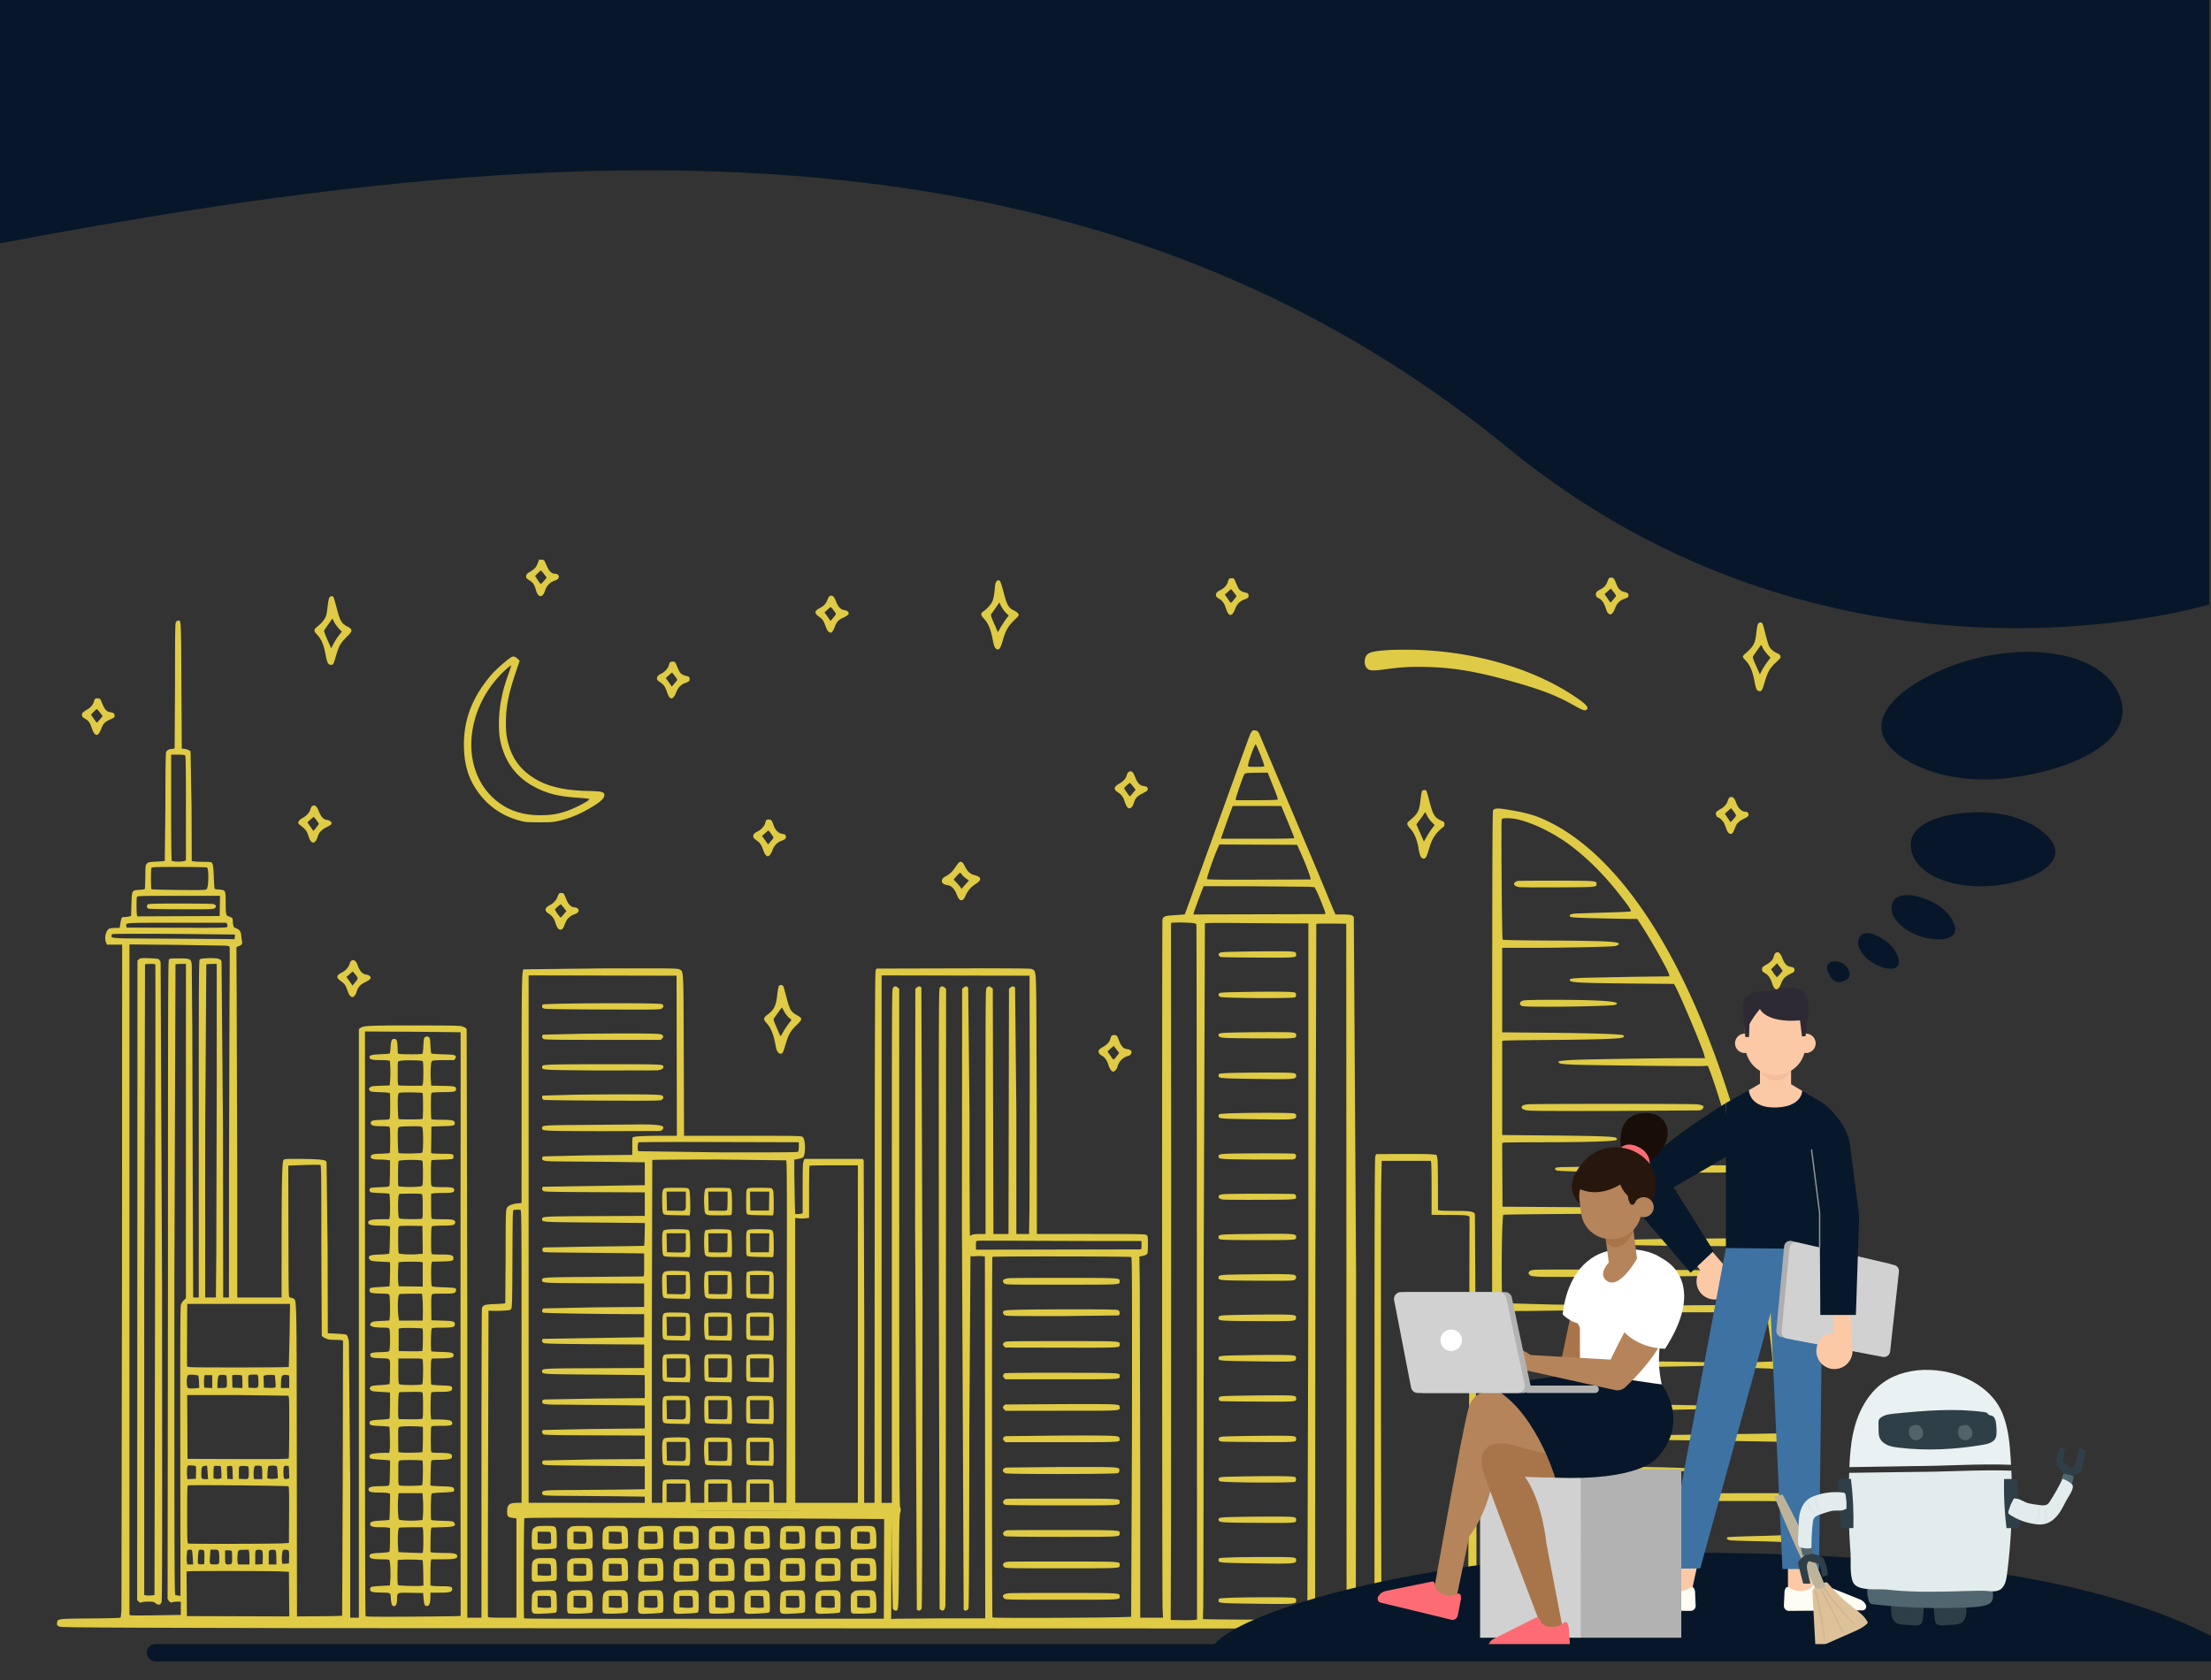 <svg xmlns="http://www.w3.org/2000/svg" width="1280" height="973" fill="none" xmlns:v="https://vecta.io/nano"><rect width="100%" height="100%" fill="#333333" stroke="none"/><path fill-rule="evenodd" d="M311.217 326.327c-.917 2.35-1.768 3.214-5.25 5.33-.91.553-1.261 1.055-1.345 1.926-.104 1.063.078 1.301 1.888 2.459 1.471.941 2.218 1.737 2.808 2.993.443.942.809 1.923.813 2.181s.328 1.173.719 2.034c1.385 3.05 3.624 2.427 4.71-1.311.727-2.499 2.945-4.859 5.294-5.63 1.974-.649 2.644-1.267 2.644-2.441 0-.984-.949-1.658-2.335-1.658-1.855 0-3.343-1.512-4.768-4.844-1.339-3.132-1.351-3.145-2.807-3.255l-1.463-.111-.908 2.327zm3.731 6.062l1.571 2.037-1.56 1.864c-.859 1.026-1.691 1.865-1.85 1.865s-.975-1.044-1.813-2.319l-1.523-2.319 1.552-1.583c.855-.87 1.666-1.582 1.803-1.582s.956.917 1.82 2.037zm616.464 2.514c-.203.256-.573 1.096-.821 1.867-.605 1.879-2.01 3.481-3.871 4.416-2.163 1.087-2.834 1.77-2.827 2.878.007 1.251.302 1.662 1.715 2.385 1.754.899 2.95 2.553 3.867 5.348.886 2.701 1.233 3.295 2.237 3.833 1.035.554 2.369-.827 3.316-3.432 1.003-2.758 2.58-4.409 5.103-5.341 2.365-.874 2.762-1.224 2.63-2.317-.124-1.026-.523-1.3-2.754-1.892-2.011-.534-3.288-1.871-4.243-4.439-1.137-3.058-1.689-3.77-2.923-3.77-.584 0-1.227.209-1.429.464zm-219.95.372c-.206.256-.493 1.02-.639 1.699-.341 1.597-2.132 3.622-4.059 4.589-2.186 1.1-2.821 1.768-2.821 2.969 0 .871.328 1.263 1.84 2.193 2.119 1.304 2.947 2.518 4.078 5.983.523 1.6 1.121 2.683 1.685 3.053.803.525.95.514 1.781-.14.499-.392 1.277-1.729 1.73-2.971.993-2.726 2.685-4.518 5.11-5.414 2.451-.906 2.779-1.222 2.65-2.548-.101-1.034-.288-1.19-1.911-1.59-2.622-.647-3.548-1.41-4.575-3.768l-1.445-3.312c-.447-1.021-.723-1.207-1.789-1.207-.694 0-1.43.209-1.635.464zm-134.547 1.358c-.519.519-.774 1.486-.954 3.623-.348 4.113-.823 6.647-1.524 8.124-.808 1.703-3.22 4.402-4.813 5.387-2.037 1.258-2.052 2.283-.066 4.407 2.665 2.85 4.01 6.136 5.267 12.87.639 3.421 1.528 5.008 2.805 5.008 1.093 0 1.756-1.204 2.965-5.387 1.637-5.663 2.959-7.996 6.469-11.417 2.725-2.655 2.916-2.939 2.537-3.77-.24-.528-1.302-1.339-2.571-1.966-3.21-1.585-4.078-3.116-6.036-10.652-1.162-4.473-1.804-6.321-2.283-6.578-.898-.481-.98-.464-1.796.351zm358.207 9.108c-1.525 1.934-2.728 3.272-2.826 3.142-.059-.077-.845-1.207-1.746-2.511L928.911 344l1.824-1.606 1.824-1.605 1.605 2.066c1.562 2.013 1.587 2.088.958 2.886zm-220.744-2.571l1.542 2.043-1.066 1.351c-2.474 3.134-2.02 3.104-3.995.261l-1.763-2.54 1.779-1.579c.978-.868 1.819-1.579 1.869-1.579s.786.919 1.634 2.043zm-234.159 2.057c-.341.2-.896 1.19-1.231 2.201-.638 1.921-2.197 3.594-4.376 4.697-3.21 1.626-3.327 2.86-.47 4.97 2.263 1.672 2.524 2.059 3.899 5.759.69 1.86 1.246 2.752 1.966 3.156.928.521 1.06.506 1.757-.191.415-.414 1.069-1.617 1.455-2.672 1.13-3.093 2.116-4.165 5.09-5.539 2.928-1.353 3.632-2.295 2.581-3.456-.334-.369-1.31-.765-2.17-.88-2.026-.272-3.615-1.967-4.742-5.059-1.064-2.919-2.254-3.864-3.759-2.986zm-289.438.637c-.369.421-.776 2.405-1.156 5.637-.532 4.512-.709 5.183-1.867 7.059-.723 1.173-2.223 2.812-3.452 3.774-2.797 2.188-2.894 2.853-.752 5.143 2.665 2.849 3.806 5.607 5.074 12.26.798 4.189 1.401 5.233 3.022 5.233 1.293 0 1.441-.273 2.924-5.388 1.589-5.482 2.608-7.28 6.052-10.688 3.744-3.704 3.772-4.32.283-6.214-3.276-1.779-4.069-3.183-5.985-10.592-.846-3.27-1.708-6.154-1.916-6.41-.538-.66-1.562-.574-2.227.186zm391.69 9.135l1.509 1.426-1.569 2.078c-.863 1.143-2.271 3.31-3.13 4.817l-1.561 2.739-1.765-4.013c-2.726-6.199-2.657-5.832-1.394-7.446.603-.769 1.733-2.365 2.512-3.548l1.417-2.15 1.236 2.336c.68 1.285 1.915 2.977 2.745 3.761zm-99.866-1.597c.766 1.006 1.39 1.958 1.385 2.115s-.719 1.136-1.589 2.174l-1.582 1.888-1.746-2.497-1.747-2.498 1.655-1.527c.911-.84 1.786-1.517 1.944-1.506s.914.845 1.68 1.851zm-286.465 10.53l1.748 1.823-1.685 2.145c-.926 1.179-2.314 3.34-3.084 4.803l-1.399 2.66-2.143-4.85c-1.179-2.668-2.061-5.062-1.961-5.321s1.234-1.947 2.52-3.75l2.339-3.279.959 1.973c.527 1.085 1.745 2.793 2.706 3.796zm-94.237-3.773c-.514.733-.578 4.819-.578 36.567l-.226 36.329c-.13.338-.658.587-1.245.587-1.892 0-3.281.728-3.704 1.941-.271.778-.399 10.968-.399 31.904l-.365 30.987c-.201.124-2.409.328-4.907.454-4.073.205-4.63.316-5.394 1.08-.711.711-.857 1.267-.886 3.376-.106 7.764-.239 11.282-.433 11.476-.12.12-1.564.31-3.209.423-4.308.295-4.216.122-4.473 8.363l-.21 6.753-.929.258c-.511.141-1.598.276-2.415.3s-1.677.165-1.91.315-.632 1.569-.887 3.153l-.463 2.88h-2.532c-1.393 0-2.95.19-3.461.423-1.929.878-3.024 5.287-1.951 7.854l.578 1.383h4.405 4.405l-.086 190.883-.331 194.627c-.134 2.06-.355 3.924-.491 4.143-.168.271-5.721.442-17.338.536-19.334.155-19.228.14-19.435 2.642-.108 1.306-.021 1.442 1.3 2.022 1.312.577 11.604.646 139.439.936l532.601.205 395.586-.768c.83-.548 1-.929 1-2.265 0-1.16-.21-1.802-.78-2.313-.75-.683-1.91-.712-32.71-.811l-31.93-.103.3-8.628c.44-12.814.3-58.073-.21-69.377-1.44-31.964-2.86-49.487-6.4-78.954-3.29-27.479-5.9-44.257-10.37-66.693-24.177-121.473-69.313-208.701-122.237-236.236-8.195-4.263-13.522-5.947-24.813-7.841-6.726-1.129-8.333-1.092-9.42.219-.424.51-.522 35.628-.613 218.743l.19 232.253.161 15.327-.138 1.207h-4.603-4.604l-.045-81.09-.862-152.495c-.561-1.618-2.53-1.976-10.896-1.981-4.237-.002-8.329-.107-9.095-.234l-1.394-.23-.02-14.721c-.015-10.381-.152-15.104-.465-16.021l-.444-1.3-3.343-.281c-1.839-.154-9.697-.238-17.462-.185l-14.118.094-.444 1.301c-.34.997-.448 32.258-.464 134.222l-.021 132.921h-5.596-5.596l.29-1.765c.16-.97.276-89.794.259-197.385l-1.3-206.366c-.623-1.367-1.883-1.701-6.414-1.701h-4.205l-.947-2.136c-.52-1.176-4.659-11.165-9.197-22.2L728.87 424.54c-.813-1.226-1.228-1.507-2.36-1.601-1.212-.102-1.463.03-2.123 1.114-.892 1.465.99-3.668-20.678 56.385l-17.768 48.985c-.081.081-2.617.302-5.637.49-6.242.391-6.973.672-7.327 2.814-.31 1.878-.239 390.584.073 398.141l.242 5.852h-6.595l-6.595-.001v-88.15l-.246-104.562-.245-16.414 1.453-.262c1.628-.294 2.805-.818 3.213-1.428.15-.225.275-2.615.278-5.311.005-4.648-.037-4.932-.82-5.48-.731-.513-4.399-.579-32.137-.579h-31.312l-.044-59.355-.279-75.331c-.262-17.907-.264-17.915-2.835-18.764-.979-.323-12.578-.407-45.492-.33l-44.178.103-.491.95c-.405.782-.508 28.088-.588 154.678l-.096 153.728h-2.995-2.995l.07-98.553-.336-99.575-.406-1.022h-16.933-16.933l-.538 1.289c-.439 1.05-.538 3.961-.538 15.747v14.459l-.836.224c-.46.123-1.436.226-2.17.229l-1.334.005-.245-8.42-.245-15.764v-7.345l2.136-.41c1.175-.225 2.387-.546 2.694-.713 1.804-.98 1.813-10.54.012-11.999-.797-.645-2.479-.678-34.756-.678h-33.919l-.154-46.35c-.17-51.313-.039-48.72-2.517-49.99-1.232-.633-3.616-.663-45.619-.579l-44.68.525c-.957 1.152-1.074 8.787-1.085 70.617l-.011 64.694-2.581.254c-1.532.151-3.232.597-4.18 1.096-1.338.704-1.671 1.11-2.041 2.488-.322 1.2-.439 8.707-.432 27.73l-.197 26.418c-.113.184-2.719.423-5.791.532-6.121.217-7.191.553-7.714 2.424-.157.559-.285 41.102-.285 90.095v89.079h-4.087-4.086l-.008-169.705-.392-170.819c-.304-.878-.775-1.249-2.222-1.749-1.661-.573-4.32-.635-27.813-.65-26.811-.016-29.857.126-31.525 1.477l-.829.67v170.389 170.387h-2.507-2.508v-78.443l-.775-81.745c-.524-2.23-.991-3.416-1.44-3.657-.366-.196-2.935-.47-5.709-.609l-5.044-.253-.111-49.082-.615-50.06c-.455-.883-.817-1.018-3.74-1.393-1.78-.228-7.19-.415-12.022-.415-8.729 0-8.788.005-9.238.836-.745 1.374-1.01 13.567-1.036 47.558l-.024 31.86h-12.817-12.818l-.021-73.473-.325-101.15-.135-28.122c.094-.246.642-.549 1.216-.676 1.554-.341 2.383-1.423 2.054-2.68-.149-.57-.333-1.839-.407-2.82-.244-3.208-1.074-4.315-3.907-5.209-.604-.191-1.064-1.995-1.072-4.202-.005-1.329-.391-1.725-2.282-2.334-1.677-.539-1.807-1.071-1.813-7.418-.006-6.741-.154-7.383-1.808-7.842-.74-.206-2.045-.375-2.9-.376-1.159-.002-1.602-.168-1.743-.653-.104-.357-.303-3.492-.442-6.966-.242-6.012-.497-7.456-1.425-8.076-.225-.15-2.248-.277-4.495-.282s-4.71-.113-5.47-.239l-1.384-.229-.103-31.255-.573-32.079c-.447-.783-2.149-1.468-4.174-1.681l-.928-.097-.186-36.448c-.197-38.689-.147-37.676-1.882-37.676-.372 0-.937.371-1.255.826zm915.847 1.124c-.29.46-.72 2.759-.96 5.109-.62 6.169-1.54 7.881-6.48 12.116-.74.635-1.34 1.423-1.34 1.75s.64 1.229 1.42 2.003c2.68 2.662 4.28 6.453 5.45 12.877.71 3.935 1.34 5.065 2.82 5.065 1.32 0 1.48-.303 3.14-5.824 1.66-5.495 2.97-7.717 6.44-10.898 2.45-2.242 2.72-2.623 2.5-3.512-.18-.717-.71-1.203-1.89-1.724-2.19-.969-3.79-2.358-4.65-4.05-.39-.765-1.3-3.738-2.02-6.606-1.74-6.887-1.84-7.142-2.98-7.142-.56 0-1.14.333-1.45.836zm2.77 13.933c.47.971 1.67 2.632 2.67 3.691l1.81 1.927-1.85 2.445c-1.01 1.345-2.4 3.513-3.08 4.819l-1.23 2.373-2.17-4.887c-1.94-4.355-2.12-4.974-1.69-5.691.63-1.029 4.5-6.441 4.61-6.441.05 0 .47.794.93 1.764zm-217.194 1.236c-9.093.65-11.415 1.335-12.656 3.735-.823 1.591-.794 4.411.058 5.854 1.457 2.466 3.081 2.65 12.227 1.387 8.195-1.132 14-1.447 22.663-1.232 16.438.409 29.532 2.663 51.271 8.825 15.665 4.44 24.59 7.929 34.192 13.363 5.248 2.97 6.744 3.445 7.601 2.413 1.158-1.395-.557-3.168-7.613-7.871-24.406-16.268-59.295-26.173-93.996-26.687-4.904-.072-11.09.024-13.747.213zm-507.702 4.312c-3.048 2.074-8.748 7.157-11.108 9.907-11.581 13.491-16.568 27.105-15.878 43.343.355 8.34 2.204 15.063 5.809 21.126 6.067 10.201 14.966 16.964 26.361 20.036 3.283.885 4.156.96 11.359.969 7.143.01 8.15-.072 11.925-.963 5.765-1.362 10.99-3.505 17.054-6.994 6.115-3.519 8.731-5.828 8.731-7.706 0-1.962-1.287-2.296-9.565-2.482-16.144-.363-26.73-3.446-35.113-10.225-6.018-4.866-9.689-11.142-11.527-19.706-.577-2.689-.761-4.945-.774-9.474-.027-9.222 1.396-16.542 5.707-29.353l2.25-6.687-1.305-1.208c-1.456-1.348-2.561-1.511-3.926-.583zm92.237 2.812c-.206.256-.484.978-.618 1.606-.338 1.582-2.218 3.747-4.058 4.672-2.206 1.109-2.843 1.775-2.843 2.971 0 .821.322 1.255 1.46 1.974 2.331 1.472 3.303 2.785 4.318 5.834 1.163 3.493 2.175 4.416 3.607 3.289.498-.392 1.276-1.728 1.729-2.971.994-2.725 2.686-4.518 5.111-5.414 2.45-.906 2.778-1.221 2.649-2.547-.101-1.035-.288-1.19-1.91-1.591-2.623-.647-3.549-1.41-4.576-3.767l-1.445-3.313c-.447-1.021-.723-1.207-1.789-1.207-.694 0-1.429.209-1.635.464zm-92.21 2.787c-.166.562-1.001 3.028-1.855 5.48-3.343 9.601-4.918 18.178-4.948 26.938-.022 6.785.616 10.931 2.489 16.172 3.412 9.547 9.876 16.683 19.344 21.354 6.97 3.438 13.124 4.896 23.592 5.587 3.575.236 6.648.568 6.828.739.755.715-8.145 5.418-13.634 7.205-5.068 1.649-8.902 2.226-14.743 2.218-11.578-.015-20.752-3.581-28.16-10.945-18.067-17.961-14.83-51.175 7.046-72.279 1.949-1.881 3.917-3.491 4.266-3.491.043 0-.059.46-.225 1.022zm95.082 5.136c1.375 1.822 1.501 2.146 1.047 2.694l-1.684 2.005-1.167 1.382-1.739-2.488-1.739-2.487 1.754-1.589c.965-.873 1.801-1.588 1.859-1.588s.809.932 1.669 2.071zM54.996 404.736c-.21.266-.484.901-.611 1.412-.421 1.706-1.712 3.349-3.495 4.447-3.169 1.951-3.437 2.215-3.437 3.376 0 .918.302 1.287 1.821 2.221 2.183 1.343 2.805 2.229 3.969 5.652 1.642 4.827 3.592 4.907 5.343.218 1.128-3.02 2.037-3.978 5.123-5.404 2.63-1.215 2.732-1.31 2.622-2.444-.118-1.207-.436-1.413-2.977-1.924-1.67-.337-2.846-1.718-4.123-4.842-1.174-2.87-1.261-2.976-2.534-3.084-.763-.064-1.479.092-1.7.372zm2.888 7.908l1.538 2.037-1.561 1.864c-.858 1.025-1.67 1.863-1.804 1.863s-.955-1.039-1.824-2.307l-1.58-2.307 1.564-1.594c.86-.876 1.691-1.594 1.846-1.594s.974.917 1.82 2.038zm671.799 24.423c1.326 3.314 2.328 6.24 2.228 6.502-.136.352-1.384.477-4.788.477-4.157 0-4.604-.064-4.604-.658 0-1.953 3.752-12.346 4.457-12.346.163 0 1.381 2.711 2.707 6.025zm-622.488.365c.339.34.446 7.651.446 30.639v30.192l-1.579.428c-1.501.407-5.827.261-6.61-.223-.223-.137-.356-11.699-.356-30.851v-30.631h3.826c2.481 0 3.984.157 4.273.446zm545.715 10.051a7.25 7.25 0 0 0-.751 1.829c-.343 1.482-1.959 3.2-4.197 4.464-3.19 1.8-3.463 3.305-.896 4.926 1.965 1.24 3.272 2.921 3.891 5.006 1.199 4.039 2.524 5.254 4.106 3.767.464-.435 1.048-1.496 1.299-2.357.842-2.893 2.007-4.205 5.015-5.653 1.532-.736 2.868-1.635 2.986-2.007.323-1.017-.15-1.879-1.143-2.083l-1.789-.368c-1.663-.343-3.087-1.954-4.122-4.663-.547-1.431-1.241-2.848-1.542-3.15-.819-.819-2.256-.674-2.857.289zm84.064 7.571c2.444 6.073 2.98 7.73 2.581 7.982-.277.175-5.811.321-12.299.325l-11.796.005v-.907c0-.842 4.008-12.419 4.834-13.961.472-.883 1.249-.985 8.003-1.052l5.592-.056 3.085 7.664zm-81.085.247l1.536 1.967-1.541 1.915c-.847 1.053-1.641 1.924-1.765 1.935-.308.026-3.305-4.279-3.305-4.748 0-.376 2.912-3.035 3.323-3.035.119 0 .908.885 1.752 1.966zm167.343 2.81c-.203.379-.615 2.8-.915 5.38-.743 6.388-1.463 7.682-6.685 12.015-1.372 1.139-1.218 2.12.651 4.132 2.587 2.785 4.125 6.55 5.069 12.411.556 3.455 1.459 5.128 2.766 5.128 1.248 0 1.793-.949 3.119-5.437 1.578-5.337 3.004-7.945 5.882-10.753 1.345-1.313 2.591-2.387 2.767-2.387s.321-.595.321-1.321c0-1.237-.125-1.376-1.965-2.19-3.867-1.71-4.751-3.298-7.146-12.835-.539-2.144-1.154-4.108-1.367-4.365-.579-.697-2.076-.564-2.497.222zm178.048 3.637c-.24.098-.72 1.017-1.06 2.041-.707 2.124-2.141 3.64-4.809 5.08-1.019.55-1.912 1.305-1.984 1.679-.224 1.171.278 2.419 1.076 2.673 1.277.405 3.154 2.285 3.774 3.782a78.81 78.81 0 0 1 1.216 3.192c.737 2.069 1.997 3.115 3.067 2.541.65-.347 1.2-1.397 2.31-4.371.61-1.641 2.27-3.114 4.95-4.409 1.71-.827 2.34-1.337 2.43-1.972.16-1.121-.55-1.93-1.68-1.93-2.16 0-4.24-1.933-5.35-4.964-1.21-3.31-2.12-4.084-3.94-3.342zm-820.53 4.986c-.352.205-.822 1.049-1.045 1.876-.509 1.894-2.24 3.798-4.624 5.088-1.235.668-1.974 1.354-2.223 2.064-.332.947-.257 1.151.684 1.858 3.157 2.373 4.222 3.738 5.029 6.448.764 2.566 1.712 3.821 2.886 3.821.828 0 1.947-1.571 2.517-3.532.696-2.395 2.35-4.075 5.483-5.571 1.408-.672 2.384-1.384 2.46-1.793.193-1.04-.923-1.993-2.597-2.218-2.06-.276-3.423-1.687-4.648-4.81-1.262-3.217-2.374-4.133-3.922-3.231zm562.131 2.67l3.75 9.06c1.451 3.501 2.638 6.552 2.638 6.78 0 .301-5.83.415-21.202.415h-21.202l.255-.836c.478-1.568 4.32-12.346 5.429-15.233l1.107-2.88h14.057 14.056l1.112 2.694zm260.889.653c1.1 1.475 1.37 2.101 1.1 2.555-.6 1.025-2.91 3.565-3.07 3.378-.08-.097-.84-1.213-1.69-2.478l-1.546-2.302 1.766-1.665c.96-.915 1.81-1.614 1.87-1.553s.77.99 1.57 2.065zm-177.565 2.298c.495 1.062 1.674 2.707 2.623 3.657l1.723 1.727-1.534 2.009c-.843 1.106-2.241 3.253-3.107 4.772l-1.574 2.761-.724-1.647-2.185-4.981-1.461-3.335 1.77-2.308c.973-1.27 2.072-2.821 2.442-3.447s.774-1.137.899-1.137.633.868 1.128 1.929zm-643.038 2.52c.759 1.016 1.38 1.997 1.38 2.179s-.694 1.184-1.542 2.227l-1.542 1.895-1.752-2.495-1.752-2.496 1.715-1.565c.943-.861 1.804-1.571 1.914-1.579s.82.817 1.579 1.834zm695.579-.385c9.468 2.279 21.24 8.136 30.713 15.281 9.703 7.319 19.19 16.822 27.976 28.024 5.515 7.033 7.11 9.403 6.641 9.871-.249.249-5.665.52-14.841.741l-17.123.566c-2.938.238-4.004.885-3.043 1.846.437.437 3.247.606 15.015.905l19.123.375 4.644.008 2.824 4.363c5.782 8.937 15.453 26.219 15.649 27.968l.103.918-21.734.263-28.521.582c-7.08.333-8.247.629-7.079 1.797.953.953 7.87 1.249 35.07 1.502l24.92.232.955 1.713c2.654 4.765 15.276 34.714 16.381 38.869l.438 1.579.24.836-12.007-.002c-17.446-.001-59.783.704-66.064 1.101-2.963.188-5.773.484-6.244.659-.849.314-.85.324-.128.978.619.56 1.878.713 8.288 1.003 8.247.374 71.45 1.056 75.364.814l2.416-.15 1.068 2.722c4.174 10.636 14.36 44.917 15.97 53.716l.22 1.208-27.58.001-74.972 1.039c-2.757.229-3.133.346-3.133.976 0 .482.365.814 1.115 1.015 2.113.565 30.931 1.061 66.875 1.151 33.335.084 36.125.043 37.195-.542 1.12-.615 1.16-.61 1.57.186.59 1.155 8.29 36.612 8.16 37.562l-.11.782-30.84.248c-35.241.283-51.337.785-52.186 1.627-.478.475-.476.608.014 1.099.908.907 14.184 1.314 50.82 1.555l33.202.218.47 1.156c.26.636.59 1.909.73 2.829l1.89 11.146c2.41 13.982 2.94 18.24 2.33 18.625-.27.172-18.16.315-39.76.319l-40.211.433c-.998.455-1.54 1.525-1.117 2.207.889 1.439 1.267 1.452 42.295 1.452 37.343 0 39.563.037 39.753.65.81 2.654 2.84 17.403 3.4 24.653l.25 3.196-6.08.237-12.7.48c-5.24.194-6.74.365-7.2.819-.515.519-.496.636.2 1.199.66.534 2.18.659 10.54.866l12.81.461 3.04.219.39 2.466c.41 2.608.82 6.79 1.71 17.7l.91 10.89c.19 2.312.26 4.675.15 5.252l-.21 1.05-12.32.216-41.107.57c-30.061.37-31.966.485-31.216 1.886.288.539.931.733 2.882.875 1.382.1 20.401.377 42.266.616l40.005.686c.32.318.98 9.565 1.24 17.343l.39 9.196.19 3.251-24.07.002c-36.942.004-72.002.806-72.862 1.666-.123.124-.046.51.173.858.265.421 1.13.715 2.587.88 4.471.506 42.399 1.14 67.642 1.131 23.94-.009 26.1.041 26.32.606.36.892.71 16.032.4 17.642-.18.996-.47 1.404-1.07 1.526-.45.091-7.42.328-15.5.526-8.07.198-14.97.48-15.34.627-1.139.454-.555 1.438 1.04 1.759.82.164 7.95.417 15.85.563s14.51.403 14.67.571c.84.838.82 29.402-.02 30.538-.35.474-3.74.608-23.44.924l-24.062.601c-1.298.292-1.54.68-.854 1.367.647.646 6.574.878 31.516 1.232 11.69.166 16.71.36 16.9.655.37.585.24 7.672-.15 8.026-.17.16-36.864.406-81.535.548l-81.22.257.15-4.578c.082-2.518.229-5.094.325-5.725l.175-1.146 48.015-.276c57.958-.332 61.241-.456 58.549-2.203-.745-.484-4.378-.628-24.441-.964l-52.85-.395h-29.284v-16.706c0-15.535.046-16.731.65-17.045.378-.196 17.879-.363 41.704-.396 36.407-.052 58.302-.402 60.838-.975 1.153-.261 1.048-1.226-.186-1.704-1.486-.576-26.026-1.078-67.154-1.373l-35.666-.256-.097-14.947-.097-14.946.84-.172c.462-.095 18.729-.267 40.593-.382l66.24-1.164c1.374-.287 1.394-.877.051-1.51-1.075-.505-36.898-1.214-79.294-1.569l-28.236-.236-.103-27.308.085-28.085.187-.775 55.273-.253 68.391-1.251c.832-.312.837-.339.163-.949-.511-.463-1.859-.72-5.13-.981-4.961-.395-49.236-.798-91.002-.828-20.295-.015-27.564-.132-27.766-.448-.15-.235-.275-6.538-.278-14.007-.004-10.074.109-13.695.44-14.026s3.747-.445 13.096-.441l30.298-.415c14.627-.348 17.802-.516 18.548-.984.837-.525.855-.599.254-1.038-1.083-.792-3.827-.899-33.471-1.31l-28.846-.792c-1.006-1.628-.65-50.538.372-51.17.281-.173 21.597-.414 47.369-.535 45.778-.215 58.58-.477 59.317-1.214.236-.236.191-.598-.13-1.037-.442-.605-1.511-.71-10.497-1.033-5.502-.197-29.482-.471-53.287-.607l-43.283-.247-.096-18.44-.097-18.44.84-.225c.461-.124 10.536-.226 22.388-.228 25.089-.004 42.059-.534 42.898-1.341.477-.46.472-.595-.039-1.107-.889-.889-8.805-1.189-39.237-1.487l-26.843-.262v-27.241-27.24l1.208-.186c.663-.102 12.743-.272 26.842-.378 24.594-.185 38.89-.621 41.216-1.256 1.315-.36 1.614-1.005.693-1.498-1.192-.638-19.295-1.216-44.974-1.437l-24.985-.215v-24.469-24.469l17.741.002c16.802.002 43.818-.546 47.133-.958.841-.104 1.844-.423 2.23-.709 2.583-1.916-4.395-2.365-39.731-2.556-19.035-.103-26.804-.263-27.101-.561-.443-.443-.946-68.576-.514-69.701.321-.837 5.593-.753 9.344.15zm-435.156.487c-.206.256-.484.978-.618 1.606-.337 1.582-2.218 3.747-4.058 4.672-2.201 1.106-2.843 1.774-2.843 2.958 0 .698.316 1.259.96 1.707 3.132 2.18 3.596 2.831 5.153 7.233.337.954 1.008 1.993 1.489 2.309.805.527.951.516 1.783-.139.498-.392 1.277-1.729 1.729-2.971 1.013-2.777 2.702-4.532 5.294-5.499 2.243-.836 2.75-1.423 2.407-2.786-.204-.814-.515-1.003-2.005-1.222-2.296-.336-4.084-2.143-5.091-5.149-.401-1.194-.956-2.399-1.235-2.677-.634-.634-2.467-.66-2.965-.042zm2.872 7.923c1.375 1.822 1.501 2.146 1.047 2.694l-1.681 2.003-1.166 1.379-1.762-2.47-1.763-2.47 1.823-1.603c1.002-.882 1.848-1.604 1.88-1.604s.762.932 1.622 2.071zm306.552 10.933c2.322 5.147 5.41 13.154 5.604 14.532l.125.888-30.001.095c-24.883.079-30.001.01-30.001-.403 0-1.352 4.089-13.088 6.204-17.808l.959-2.139 22.507.095 22.507.096 2.096 4.644zm-198.288 6.038c-.405.46-1.182 1.537-1.728 2.394-1.435 2.252-3.37 4.067-5.474 5.133-1.838.931-2.45 1.892-2.161 3.392.155.804 1.483 1.515 3.382 1.811 2.041.318 3.733 2.002 4.942 4.922 1.308 3.156 1.903 3.87 3.111 3.73.771-.09 1.192-.613 2.249-2.792 1.477-3.044 3.048-4.83 5.828-6.625 2.079-1.342 2.848-2.367 2.485-3.313-.27-.705-1.706-1.493-3.369-1.851-2.128-.459-4.03-2.187-5.253-4.776-1.433-3.033-2.605-3.625-4.012-2.025zm-434.902 2.453c1.15.729.975 11.365-.206 12.546-.519.519-2.35.572-16.097.457-8.53-.071-15.649-.269-15.819-.439-.378-.378-.416-11.321-.042-12.23.248-.605 1.361-.65 15.976-.645 8.64.003 15.925.143 16.189.311zm437.032 4.115c.442.598 1.535 1.612 2.429 2.254l1.624 1.166-2.136 2.419-2.137 2.418-.554-.864c-.305-.475-1.332-1.691-2.282-2.702l-1.728-1.838 1.701-1.97c.935-1.084 1.831-1.971 1.99-1.971s.651.49 1.093 1.088zm321.748 3.692c-.692.13-1.498.6-1.792 1.045-.479.725-.458.886.205 1.548.461.461 1.486.83 2.721.978 1.089.131 11.276.187 22.637.124 22.179-.123 21.884-.096 21.884-2.005 0-1.807-.177-1.822-23.035-1.876-11.75-.028-21.929.055-22.62.186zm-121.161 3.343l3.529.237.995 1.858c1.307 2.439 5.031 11.63 5.194 12.818l.127.929-38.215.095-38.215.094.246-.981c.257-1.024 4.142-11.552 5.158-13.977l.584-1.393 28.533.042 32.064.278zm-433.625 3.843c-.335.265-.813 1.123-1.061 1.907-.611 1.925-2.349 3.821-4.506 4.914-2.996 1.518-3.252 3.194-.73 4.786 1.965 1.241 3.271 2.922 3.89 5.007 1.106 3.723 2.298 4.998 3.88 4.152.388-.208.912-.928 1.163-1.6 1.196-3.191 1.727-4.125 3.002-5.277.757-.684 2.025-1.451 2.817-1.706 2.631-.845 3.447-2.218 2.063-3.47-.374-.338-1.053-.615-1.51-.615-2.084 0-3.847-1.673-5.048-4.791-.52-1.35-1.07-2.65-1.223-2.889-.447-.7-2.066-.947-2.737-.418zm-196.57 7.262l-.102 5.852-23.827.095-23.826.096-.225-.839c-.293-1.095-.301-9.707-.009-10.468.203-.528 2.678-.588 24.159-.588h23.934l-.103 5.852zm-41.678-.908c-.955.698-.644 2.205.522 2.528.511.141 9.144.273 19.185.293 17.221.035 18.305-.001 19.103-.647 1.024-.83.781-1.771-.592-2.293-.585-.223-8.147-.366-19.259-.366-14.468 0-18.434.101-18.959.485zm240.829 1.973l1.497 1.901-1.493 1.815c-.821.998-1.63 1.866-1.799 1.928-.293.11-3.335-4.081-3.335-4.595 0-.35 3.107-3.119 3.396-3.027.131.042.912.933 1.734 1.978zm364.634 8.924c1.034.149 1.443.409 1.582 1.004.103.442.228 91.125.277 201.518l.091 200.714-1.858.221c-1.022.122-4.449.17-7.616.108l-5.759-.113.186-58.519.08-201.826-.105-143.307 2.335-.145c2.579-.162 8.614.032 10.787.345zm-559.552.682c.32.702.307 1.052-.055 1.488-.42.506-3.757.56-29.313.476l-28.839-.095-.122-.863c-.289-2.041-2.055-1.924 29.098-1.924h28.813l.418.918zm617.695-.547l8.267.001v201.339l-.588 201.565c-1.033.397-60.269.26-60.405-.139-.068-.201-.018-2.835.112-5.852s.255-93.466.279-200.996l.693-195.921c.467-.297 6.664-.354 22.013-.205l29.629.208zm30.282 201.566l.091 201.379-4.229.297c-2.326.164-6.422.164-9.102 0l-4.874-.297.133-201.193.557-201.471c.234-.152 4.229-.236 8.879-.186l8.455.091.09 201.38zM113.806 540.894l22.265.246-.13 1.362-.13 1.361-5.819-.118-35.297-.249c-31.294-.14-30.13-.07-30.146-1.799-.003-.342.287-.699.645-.793 1.039-.271 24.485-.276 48.612-.01zm16.554 6.671c2.328.199 2.478.268 2.607 1.198.075.544.024 15.451-.113 33.127l-.286 100.783-.035 68.643h-1.659-1.66l-.105-96.695-.865-97.988c-.619-1.053-1.067-1.349-2.415-1.593-2.571-.466-9.419-.18-10.145.423-.567.472-.613 7.86-.613 98.182v97.671h-1.61-1.611l-.247-59.695-.274-95.395-.308-37.669c-.481-3.38-.935-3.604-7.32-3.604-4.921 0-5.453.065-5.934.721-.455.622-.529 26.146-.534 184.66l-.213 184.713c-.138.514.121 1.167.767 1.934.841 1.001 1.103 1.111 1.909.805.514-.196 1.843-.355 2.953-.355h2.019v3.842 3.844l-13.839.212c-7.612.117-14.299.124-14.861.015l-1.022-.198V741.01 546.874l26.472.24 28.942.451zm588.735 3.456c-10.922.189-12.604.295-13.135.825-.914.916-.37 2.111 1.069 2.349.652.108 10.396.239 21.653.291 21.984.103 21.702.126 21.702-1.762 0-1.739-.62-1.856-9.996-1.888-4.821-.017-14.403.066-21.293.185zm308.745.867c-.32.255-.7.966-.84 1.579-.48 2.084-1.7 3.508-4.32 5.034-2.37 1.385-2.57 1.597-2.57 2.749 0 1.088.22 1.376 1.68 2.234 1.98 1.156 3.21 2.912 4.12 5.865 1.4 4.56 3.47 4.708 5.13.368 1.16-3.026 2.39-4.331 5.53-5.847 2.04-.985 2.3-1.239 2.3-2.189 0-1.203-.48-1.572-2.49-1.892-1.91-.305-3.38-1.914-4.56-5.021-1.2-3.142-2.48-4.069-3.98-2.88zm-947.323 3.549l-.927.751-.094 185.184-.094 185.184.895.841c.728.684 1.035.765 1.648.437.415-.222 2.173-.403 3.908-.403 2.856 0 3.262.091 4.303.967 1.447 1.218 2.708.993 3.368-.6.374-.903.431-37.842.286-185.129l-.821-185.551c-.352-.853-.919-1.672-1.261-1.821s-2.795-.348-5.453-.441c-4.437-.156-4.907-.108-5.759.581zm122.896.84c-.352.205-.818 1.038-1.037 1.851-.501 1.86-2.26 3.887-4.233 4.878-3.553 1.786-3.733 2.954-.79 5.129 2.306 1.703 2.616 2.159 3.91 5.756.677 1.881 1.206 2.743 1.933 3.149.933.521 1.063.501 1.896-.281.491-.462 1.099-1.545 1.35-2.406.817-2.799 2.126-4.263 5.082-5.685 2.922-1.405 3.611-2.335 2.578-3.477-.334-.368-1.31-.764-2.17-.879-2.026-.272-3.615-1.967-4.742-5.059-1.069-2.933-2.252-3.865-3.777-2.976zm828.567 5.893c0 .118-.76 1.05-1.69 2.072-1.52 1.69-1.71 1.795-2.06 1.165-.22-.38-.71-1.007-1.1-1.393s-.61-.701-.49-.701-.14-.448-.57-.996l-.78-.996 1.74-1.765 1.74-1.766 1.61 2.083c.89 1.146 1.61 2.18 1.6 2.297zm-942.05-3.533c.111.289.051 77.994-.133 172.677l-.348 182.228-.013 10.076-1.753.198c-.964.109-2.302.109-2.972 0l-1.219-.198V741.081l.464-182.724c.256-.103 1.659-.2 3.118-.216 1.966-.022 2.706.107 2.856.496zm17.712 96.288v96.813l-1.264 1.192c-.745.702-1.437 1.837-1.687 2.765-.313 1.161-.395 23.407-.316 85.01l.109 83.437-1.069-.213c-.587-.118-1.381-.214-1.764-.214-.681 0-.697-4.305-.697-182.589l.65-182.759c.358-.093 1.862-.189 3.344-.213l2.694-.043v96.814zm17.833-25.352l-.247 96.603-.246 25.14h-3.098-3.097v-96.389l.651-96.56c.357-.093 1.862-.189 3.343-.213l2.694-.043v71.462zm80.405-65.086c1.622 2.103 1.623 2.093-.659 4.817l-1.128 1.347-1.764-2.462-1.764-2.461 1.744-1.571c.959-.865 1.828-1.568 1.93-1.564s.84.857 1.641 1.894zm185.889 46.849l.094 46.35-10.311.008c-9.475.007-14.666.323-15.274.929-.131.131-.239 2.458-.239 5.17v4.932l-25.234.273-26.1.602c-.585.222-.865.628-.865 1.249 0 1.461 1.714 1.695 12.446 1.698l28.329.248 18.669.246v6.627 6.628l-4.366.043-54.428.85c-.931.43-.819 1.957.185 2.53.657.375 7.054.504 29.723.6l28.886.123v6.806 6.807l-28.886.138c-30.319.145-30.558.159-30.558 1.762 0 1.719-.418 1.69 28.943 1.94l29.144.278 1.431.044-.13 6.471c-.071 3.56-.215 6.556-.318 6.66s-12.977.31-28.608.459l-29.348.52c-.718.192-.929.49-.929 1.319s.213 1.13.929 1.33c.511.142 5.359.275 10.774.295l28.515.284 18.669.246v6.627c0 6.613-.001 6.627-.836 6.668-.459.023-13.474.149-28.922.279-29.757.252-29.314.222-29.314 1.942 0 1.623.18 1.634 30.372 1.753l28.7.114v6.792 6.792l-28.559.237-29.536.61c-1.151.437-1.357 1.993-.327 2.466.621.286 28.023.767 48.67.855l9.752.041v6.688 6.688l-5.48.044-52.942.847c-1.048.488-.82 2.031.371 2.511.702.282 9.962.469 29.537.597l28.514.186v6.798 6.798l-28.7.119c-30.189.126-30.372.136-30.372 1.759 0 1.723-.509 1.691 30.243 1.937l29.108.278c.051.026.093 3.036.093 6.69v6.643l-28.515.261-29.629.531c-.832.201-1.143.512-1.228 1.226-.188 1.588 1.169 1.787 12.15 1.787l28.553.247 18.669.246v6.627 6.627l-2.322.042-29.072.299-27.4.555c-.931.427-.819 1.955.185 2.528.657.375 7.044.503 29.723.593l28.886.116v6.794 6.795l-28.927.201-29.722.627c-.949.507-1.034 1.597-.181 2.305.612.508.887.513 54.279 1.023l4.551.044v6.627 6.628l-14.551.246-28.329.248c-15.006.003-16.564.162-16.564 1.697 0 .646.283 1.028.952 1.283.532.202 5.271.362 10.714.362l28.769.246 19.009.247v1.797 1.797H339.66h-33.624V717.504 564.796l42.819.095 42.819.094.094 46.351zm204.361 13.84l-.136 74.774-.252 14.583h-3.672-3.671v-70.966l-.744-71.708c-.927-.928-1.537-.936-2.646-.038l-.871.705-.142 71.004-.142 71.003h-4.362-4.363l-.183-71.029-.183-71.028-.84-.681c-1.078-.872-1.694-.858-2.615.064-.738.737-.743 1.238-.743 71.708v70.966h-3.319c-3.314 0-5.147.397-5.677 1.231-.155.243-.283-31.869-.286-71.361l-.749-72.544c-.928-.929-1.537-.937-2.652-.033l-.878.71-.103 138.899 1 220.602c.827.996 2.326.617 2.786-.705.266-.762.423-33.34.496-102.866l.665-101.289c.39.324 1.269.389 2.942.217 1.312-.134 3.065-.136 3.893-.003l1.508.241.094 104.729.094 104.73h-25.49l-27.214.236-1.724.236.079-29.31.079-29.31.209 25.823.544 26.566c.408.906.929 1.287 1.769 1.295 1.553.013 1.583-.459 1.798-28.418.166-21.513.309-27.061.727-28.331.448-1.358.447-1.8-.007-3.158s-.53-22.817-.541-150.881l-.013-149.303-.877-.71c-1.116-.904-1.724-.896-2.653.033-.74.74-.743 1.238-.743 149.548v148.805h-2.972-2.972V717.504 564.796l42.818.095 42.819.094.115 60.191zm-145.201-54.241c-.257.309-.696 2.659-.977 5.222-.681 6.215-1.847 8.593-5.556 11.333-2.519 1.861-2.617 2.759-.545 5.007 2.536 2.751 4.048 6.585 5.236 13.27.499 2.814 1.478 4.361 2.756 4.361 1.233 0 1.503-.479 2.832-5.022 1.749-5.978 2.91-8.06 6.361-11.404 3.672-3.558 3.694-3.984.3-5.89-3.43-1.927-4.153-3.145-5.944-10.009-.826-3.167-1.662-6.135-1.858-6.595-.416-.977-1.892-1.132-2.605-.273zm79.838.885l-.87.705-.115 137.604.998 221.908c.826.995 2.325.616 2.789-.705.271-.774.423-55.856.493-179.919l-.645-179.55c-.932-.932-1.54-.941-2.65-.043zm13.416.042c-.746.746-.746.902-.644 179.737l.419 179.83c.175.462.741.946 1.26 1.076 1.245.313 1.837-.522 2.11-2.98.117-1.05.252-81.802.301-179.449l.087-177.54-.877-.71c-1.116-.904-1.724-.896-2.656.036zm173.586 2.57c-9.767.179-11.68.302-11.976.771-.556.88-.427 1.427.473 2.008 1.22.789 42.562 1.043 43.501.268.792-.654.794-2.039.004-2.696-.708-.587-12.263-.715-32.002-.351zm163.803 4.971c-1.635.575-2.122 1.796-1.09 2.731.69.625 1.65.695 10.843.792 15.032.157 42.15-.482 43.616-1.029 5.318-1.985-7.332-2.994-37.06-2.956-10.66.013-15.415.148-16.309.462zM328.7 581.125c-7.663.114-14.141.343-14.397.509s-.464.702-.464 1.193c0 .719.271.963 1.393 1.257.843.221 14.295.41 34.101.479 30.797.107 32.767.075 33.716-.545 1.226-.801 1.302-1.934.172-2.579-.935-.534-28.96-.696-54.521-.314zm125.254 4.517c.663 1.245 1.897 2.865 2.74 3.599l1.534 1.334-1.763 2.329a50.32 50.32 0 0 0-3.133 4.78c-.754 1.348-1.42 2.4-1.48 2.339s-1.049-2.268-2.197-4.903c-1.773-4.068-2.016-4.885-1.612-5.425.261-.35 1.386-1.915 2.501-3.477s2.066-2.841 2.114-2.841.632 1.019 1.296 2.265zm-187.337 12.074c.081.076.081 41.48 0 92.01l-.038 168.864.11 76.992-.853.175c-.47.096-12.746.254-27.281.352-19.196.129-26.541.064-26.843-.238s-.415-45.374-.415-169.506V597.274l27.586.153 27.734.289zm449.511.128c-10.212.215-10.91.329-10.637 1.745.289 1.501 1.162 1.565 22.819 1.689 22.392.128 22.074.152 22.074-1.739 0-1.795-.416-1.856-12.782-1.881-6.354-.013-16.018.07-21.474.186zm-378.326.734l-23.313.541c-.93.449-.819 1.969.185 2.543.664.38 7.732.478 34.356.478h33.52l.805-.805c.977-.977.733-1.84-.681-2.406-1.33-.532-15.574-.643-44.872-.351zm305.692 1.24c-.194.255-.545 1.14-.78 1.966-.495 1.736-1.951 3.257-4.409 4.606-.952.523-1.896 1.218-2.097 1.544-.663 1.078.031 2.507 1.608 3.312 1.736.885 3.109 2.804 3.891 5.438.664 2.236 1.833 3.847 2.791 3.847.821 0 2.157-1.592 2.467-2.939.658-2.854 3.273-5.465 6.192-6.184 1.423-.35 2.304-1.72 1.76-2.737-.225-.42-.822-.849-1.327-.954l-1.903-.397c-1.452-.305-2.888-2.055-3.855-4.701-1.098-3.003-1.321-3.266-2.776-3.266-.666 0-1.368.209-1.562.465zm-397.48.805c-.618.452-.748 1.129-.907 4.737-.103 2.316-.322 4.42-.487 4.675-.22.339-1.884.465-6.177.465-3.232 0-6.38-.101-6.996-.224l-1.119-.224-.146-3.634c-.156-3.888-.544-4.836-1.981-4.836-1.403 0-1.842.994-2.083 4.711-.124 1.914-.332 3.588-.462 3.718s-2.556.337-5.39.461c-5.147.225-6.368.556-6.368 1.724 0 1.186 1.571 1.648 5.609 1.648 2.176 0 4.465.101 5.085.225l1.128.226.226 3.768c.124 2.073.098 5.274-.06 7.113l-.285 3.344-5.256.185c-4.483.159-5.37.29-6.037.894-.926.838-.944.972-.255 1.915.468.64 1.134.742 5.914.907 2.963.102 5.513.312 5.667.467.343.343.345 13.575.003 14.652-.227.716-.582.781-5.021.919-4.958.155-5.975.465-5.975 1.821 0 1.403 1.386 1.833 5.934 1.839 2.355.003 4.513.151 4.794.33.406.256.513 1.834.519 7.619.004 4.012-.115 7.416-.263 7.565s-2.388.326-4.977.394c-4.962.13-6.007.475-6.007 1.987 0 .992 1.447 1.42 4.802 1.42 1.593 0 3.672.106 4.62.236l1.723.236-.037 6.73c-.02 3.702-.152 7.149-.294 7.66-.254.918-.311.931-5.257 1.123-2.75.108-5.293.335-5.65.505s-.65.703-.65 1.185.292 1.028.65 1.215 2.835.414 5.506.507 5.053.29 5.294.439c.474.293.642 11.377.206 13.556l-.232 1.162h-4.795c-5.538 0-7.373.489-7.373 1.965 0 1.241 1.918 1.75 6.592 1.75 2.045 0 4.25.106 4.9.236l1.181.237-.113 7.722c-.062 4.246-.252 7.86-.422 8.03s-2.611.393-5.424.495c-5.279.191-6.342.501-6.342 1.845 0 .352.345.953.767 1.335.641.579 1.638.735 6.038.942l5.363.293c.273.128.04 13.779-.238 13.951-.182.112-2.564.312-5.294.444s-5.257.391-5.614.574-.65.725-.65 1.204c0 1.599.866 1.881 6.21 2.02 4.901.128 4.987.145 5.33 1.046.384 1.011.481 11.629.123 13.423l-.226 1.129-4.841.268c-3.995.221-4.961.389-5.532.96-1.911 1.911.293 2.876 6.632 2.906 2.995.014 3.471.106 3.808.735.572 1.069.503 11.99-.08 12.743-.374.484-1.379.624-5.188.721-5.11.132-6.198.531-5.703 2.09.34 1.072 1.012 1.244 5.597 1.434 6.462.268 5.76-.644 5.753 7.473-.004 3.827-.129 7.146-.279 7.374-.157.238-2.086.521-4.545.665-5.443.318-6.232.484-6.728 1.411-.328.613-.261.903.352 1.516.656.656 1.449.797 5.889 1.048l5.224.311c.235.055.049 14.746-.192 15.106-.159.238-2.225.505-4.959.64-5.239.259-6.645.619-6.645 1.703 0 1.503.82 1.769 6.132 1.992 2.792.117 5.189.324 5.324.459.337.335.545 11.506.252 13.468l-.237 1.579-2.67.023c-4.45.039-8.072.514-8.448 1.109-.549.867-.407 1.786.337 2.184.38.203 2.511.468 4.737.59s4.6.304 5.276.407l1.23.188-.115 7.053c-.095 5.776-.216 7.116-.673 7.404-.306.193-2.48.364-4.829.378-5.115.032-6.874.501-6.874 1.831 0 1.464 1.31 1.858 6.199 1.864 2.388.003 4.783.173 5.322.378l.981.373-.121 7.399c-.066 4.07-.225 7.504-.353 7.632s-2.302.328-4.83.445c-4.846.225-6.269.673-6.269 1.971 0 1.396 1.378 1.871 5.424 1.871 2.074 0 4.294.104 4.932.232l1.161.232-.005 6.549c-.004 3.602-.151 6.778-.329 7.059-.234.369-1.722.584-5.361.773-5.188.271-6.193.581-6.193 1.911 0 1.306 1.852 1.821 6.576 1.827 2.411.003 4.57.128 4.798.279.581.383 1 7.286.692 11.401l-.258 3.444-5.045.262c-2.774.144-5.347.424-5.718.622s-.674.752-.674 1.231c0 1.571.891 1.882 5.723 1.996 6.476.153 6.023-.091 6.26 3.37.224 3.276.705 4.512 1.755 4.512 1.216 0 1.866-1.428 1.866-4.098 0-3.851-.248-3.738 7.989-3.62l7.058.102.28 3.092c.344 3.794.722 4.609 2.067 4.454 1.281-.148 1.876-1.78 1.905-5.224l.021-2.508 5.294-.006c5.778-.006 7.065-.331 7.28-1.84.221-1.552-.75-1.87-5.726-1.87-2.489 0-5.049-.104-5.687-.232l-1.161-.232v-6.409c0-3.525.104-6.932.232-7.571l.232-1.161h6.281c7.12 0 9.009-.417 8.793-1.943-.187-1.314-2.069-1.728-7.968-1.751-2.887-.012-5.771-.126-6.409-.253l-1.161-.233.044-5.991c.024-3.295.15-6.493.281-7.106l.238-1.114 6.164-.186c7.239-.218 8.407-.696 6.864-2.809-.474-.649-1.14-.739-6.657-.907-3.372-.102-6.27-.325-6.44-.495-.514-.516-.324-14.685.203-15.214.296-.296 2.409-.526 6.101-.663 3.106-.116 5.941-.342 6.298-.504.933-.423.82-1.953-.186-2.505-.501-.275-2.769-.508-5.666-.582-2.656-.068-5.38-.211-6.053-.318l-1.224-.194.134-6.965c.074-3.831.259-7.166.41-7.411.189-.305 1.703-.452 4.805-.467 2.491-.011 5.114-.22 5.83-.464 1.098-.375 1.3-.616 1.3-1.558s-.202-1.184-1.3-1.558c-.716-.244-3.354-.453-5.864-.465-3.984-.018-4.596-.103-4.829-.671-.347-.843-.344-13.453.002-14.305.235-.576.867-.65 5.592-.65 5.829 0 6.754-.266 6.527-1.878-.179-1.265-2.359-1.77-7.811-1.808l-4.338-.029-.228-1.951c-.299-2.566-.068-12.966.301-13.561.207-.333 1.675-.466 5.189-.47 5.211-.006 6.684-.366 6.854-1.676.215-1.662-.316-1.838-6.189-2.043-3.06-.106-5.699-.329-5.865-.495-.374-.374-.389-12.689-.018-14.046l.271-.988 5.704-.127c6.085-.135 6.931-.377 6.931-1.984 0-1.275-1.424-1.615-7.314-1.751-2.899-.067-5.384-.234-5.521-.372-.477-.476-.287-12.521.207-13.116.368-.444 1.56-.552 6.089-.552 6.13 0 7.282-.319 7.282-2.019 0-1.642-.812-1.869-7.394-2.068l-6.167-.186-.101-6.975c-.064-4.389.044-7.248.292-7.71.366-.684.798-.734 6.427-.734 4.86 0 6.195-.112 6.86-.578.986-.691 1.087-2.192.176-2.62-.358-.169-3.457-.396-6.888-.505-4.985-.158-6.308-.31-6.589-.755-.386-.613-.498-11.121-.137-12.925l.226-1.129 5.662-.125c6.182-.138 7.019-.399 6.816-2.129-.181-1.542-1.431-1.887-6.862-1.893-2.691-.003-5.157-.107-5.48-.231-.51-.195-.588-1.246-.588-7.914 0-5.484.128-7.816.446-8.134.307-.307 2.19-.448 6.037-.452 6.185-.005 7.449-.32 7.449-1.852 0-1.543-1.253-1.846-7.669-1.852-4.954-.005-5.845-.092-6.037-.593-.124-.323-.226-3.645-.226-7.382v-6.795l1.393-.23c.767-.127 3.453-.233 5.969-.235 4.786-.004 6.013-.305 6.013-1.477 0-1.636-.835-1.871-6.643-1.871-3.981 0-5.66-.135-6.154-.496-.615-.45-.679-1.156-.686-7.62-.005-3.919.115-7.248.266-7.399s2.894-.332 6.096-.402c3.25-.071 6.026-.296 6.285-.51.59-.487.601-1.866.019-2.447-.304-.304-2.107-.448-5.666-.452-2.871-.002-5.599-.106-6.063-.23l-.844-.227.101-7.664.1-7.664 6.423-.186c6.797-.196 7.267-.332 7.047-2.034-.175-1.352-1.617-1.67-7.597-1.676-3.91-.004-5.726-.139-5.913-.441-.148-.24-.265-3.685-.261-7.655.007-5.76.113-7.285.526-7.547.285-.18 3.109-.347 6.277-.37 6.789-.051 7.574-.203 7.728-1.502.209-1.77-.575-1.986-7.747-2.125l-6.594-.128-.263-3.676c-.144-2.022-.143-5.194.004-7.049.247-3.125.334-3.399 1.179-3.72.501-.19 3.488-.346 6.637-.346h5.726l.623-.952c.584-.89.583-.991-.004-1.579-.525-.525-1.682-.658-7.085-.813-3.553-.103-6.598-.325-6.768-.496s-.393-2.232-.495-4.582c-.16-3.673-.287-4.347-.907-4.799-.907-.662-1.367-.662-2.272 0zm400.374 7.09l1.543 2.043-1.067 1.35c-2.44 3.093-1.999 3.066-3.963.245l-1.757-2.523 1.76-1.579c.968-.869 1.8-1.58 1.851-1.58s.785.92 1.633 2.044zm-401.63 6.9c.454.717.441 11.941-.014 13.139l-.363.953h-6.48c-3.565 0-6.745-.101-7.068-.225-.507-.194-.588-1.17-.588-7.052 0-6.778.006-6.828.836-7.011 1.961-.432 3.342-.502 8.203-.421 3.979.067 5.214.206 5.474.617zm75.768 1.806c-3.167.116-5.967.346-6.223.512s-.464.604-.464.976c0 1.717-.637 1.679 32.658 1.971l34.022-.074c2.538-.342 3.538-.94 3.538-2.117 0-1.386-.844-1.428-29.722-1.454-15.428-.013-30.642.07-33.809.186zm393.819 4.831c-4.393.116-8.196.346-8.452.511s-.464.604-.464.976c0 1.659.21 1.68 20.212 1.986 23.519.36 24.743.274 24.743-1.744 0-1.857-.241-1.888-14.639-1.915-7.377-.014-17.006.07-21.4.186zm-469.734 11.666c.404.405.403 14.581 0 14.986-.38.38-13.454.417-13.832.039-.389-.389-.681-10.571-.374-13.031.257-2.058.271-2.077 1.629-2.236 2.343-.275 12.252-.084 12.577.242zm88.918.961l-19.226.517c-.813.526-.553 2.099.407 2.464.479.182 15.926.387 34.325.455 32.469.12 33.477.103 34.238-.584 1.013-.914.995-1.763-.052-2.445-.976-.637-17.712-.774-49.692-.407zm550.79 5.596c-2.272.317-3.033.635-3.321 1.384-.341.889.394 1.485 2.504 2.028 1.575.405 10.869.479 50.231.4l49.884-.302c1.143-.149 1.756-.465 2.194-1.134.547-.836.551-.983.034-1.501-.335-.334-1.713-.705-3.308-.89-3.244-.376-95.521-.362-98.218.015zm-172.017 5.191c-3.269.112-6.153.339-6.409.504s-.464.605-.464.977c0 1.664.177 1.681 20.583 1.96 23.716.324 24.372.272 24.372-1.932 0-.937-.19-1.137-1.394-1.471-1.444-.402-25.371-.426-36.688-.038zm-371.378 6.692c-27.388.212-27.085.19-27.085 1.904 0 1.635-.032 1.634 33.994 1.755l33.922-.118c1.214-.178 1.699-.455 2.016-1.151.709-1.555-.207-2.033-4.593-2.396-2.118-.176-5.774-.291-8.124-.256l-30.13.262zm-96.519 1.365c.712.858.741 13.991.032 14.699-.553.554-13.155.715-13.697.175-.37-.368-.644-12.156-.323-13.869.272-1.448.384-1.47 8.049-1.554 4.625-.05 5.509.031 5.939.549zm216.837 8.697l1.208-.016v2.555c0 1.708-.169 2.695-.508 2.977-.374.31-12.572.395-46.269.324l-46.113-.655c-.606-.959-.446-4.747.217-5.118.326-.182 20.215-.265 45.419-.187l46.046.12zm249.202 6.647c-4.354.224-5.015.42-5.015 1.487 0 1.673.122 1.684 21.123 1.904l21.53-.04c1.809-.274 2.356-.821 2.212-2.21-.072-.697-.373-.986-1.211-1.164-1.358-.288-32.94-.269-38.639.023zm-465.921 4.127c.404.4.474 12.792.079 13.977-.241.72-.632.83-3.827 1.069-3.355.252-9.738-.027-10.154-.443-.323-.322-.21-14.164.118-14.493.799-.806 12.984-.903 13.784-.11zm210.548-.294c.504.414.547 11.147.399 99.389l-.165 98.925h-3.64-3.641l-.125-6.118c-.108-5.273-.216-6.21-.788-6.781-.588-.587-1.43-.662-7.368-.662-6.208 0-6.743.053-7.231.721-.405.553-.528 2.134-.528 6.78v6.06h-4.043-4.043l-.148-6.129c-.126-5.22-.245-6.225-.8-6.78-.573-.574-1.457-.652-7.313-.652-5.865 0-6.739.078-7.315.654s-.65 1.398-.621 6.781l.034 6.126h-3.982-3.982l-.204-6.173c-.166-5.03-.316-6.286-.811-6.781-.517-.517-1.599-.607-7.268-.607-5.898 0-6.737.076-7.324.663s-.664 1.403-.664 6.78v6.118h-3.065-3.065v-99.141l.248-99.39c.136-.136 17.491-.247 38.567-.247l38.886.464zm373.473 1.44c.128.638.232 7.661.232 15.605v14.444l.836.055c.46.031 5.016.072 10.124.093 6.939.028 9.505.161 10.146.526l.857.489-.253 115.435-.597 115.805c-.518.56-49.45 1.323-49.993.781-.36-.36-.604-232.744-.265-250.926l.252-13.468h14.215 14.214l.232 1.161zm-643.099 1.293c.532.204.588 4.885.588 49.2l.242 49.605c.133.347 1.094 1.028 2.136 1.513 1.546.72 2.511.884 5.238.891 1.839.005 3.7.104 4.135.221l.791.212-.146 79.548-.357 79.758c-.116.116-6.046.259-13.177.318l-12.965.107-.104-89.65c-.112-97.962-.006-93.377-2.177-94.499-.573-.296-1.384-.539-1.802-.539-.761 0-.762-.036-.851-29.723l-.093-38.177-.004-8.453 5.016-.202c8.063-.325 12.9-.371 13.53-.13zm311.185 97.864v97.717h-18.112-18.112l-.034-82.48-.035-82.48 1.951.229a20.27 20.27 0 0 0 4.028-.03l2.078-.26v-14.959c0-8.228.112-15.071.248-15.207s6.489-.247 14.118-.247h13.87v97.717zm-112.346-84.144c-.872.873-1.065 2.668-.913 8.525.117 4.53.243 5.483.797 6.038.575.576 1.556.673 7.869.773l7.211.115.26-1.386c.143-.762.168-4.044.055-7.293-.17-4.908-.315-6.028-.854-6.624-.595-.657-1.201-.717-7.252-.717-5.436 0-6.704.1-7.173.569zm24.18-.031c-.722.723-1.056 5.673-.714 10.599.349 5.021-.008 4.827 8.865 4.834 6.675.005 6.74-.002 6.962-.831.348-1.301.256-11.44-.12-13.058-.185-.796-.556-1.588-.827-1.759s-3.447-.314-7.059-.318c-5.246-.004-6.677.103-7.107.533zm24.135.141c-.524.58-.615 1.667-.615 7.386 0 5.779.085 6.776.614 7.216.461.383 2.382.538 7.753.624l7.139.114.23-.857c.39-1.455.264-12.449-.155-13.552-.217-.571-.593-1.164-.836-1.318s-3.383-.283-6.978-.287c-5.865-.005-6.6.065-7.152.674zm-35.543 6.287c-.008 7.04.526 6.448-5.707 6.327l-5.248-.103-.103-5.481-.103-5.48h5.583 5.583l-.005 4.737zm24.148.372c-.003 2.81-.141 5.323-.307 5.584-.227.357-1.585.449-5.474.371l-5.173-.103-.103-5.481-.102-5.48h5.582 5.583l-.006 5.109zm24.072.371l-.102 5.481h-5.388-5.387l-.103-5.481-.102-5.48h5.592 5.593l-.103 5.48zm-200.988-3.919c.314.313.446 2.442.446 7.201 0 6.693-.007 6.758-.836 6.98-1.081.29-10.528.219-11.981-.091-1.108-.235-1.116-.256-1.352-3.392-.13-1.736-.147-4.862-.038-6.948.161-3.051.316-3.823.795-3.951.327-.087 3.278-.178 6.558-.202 4.193-.031 6.095.089 6.408.403zm464.337-.102c-1.876.156-2.672.387-2.97.863-.653 1.04.177 1.908 2.139 2.237.952.159 10.763.244 21.802.188 21.8-.112 20.92-.021 20.698-2.131-.065-.616-.399-.998-1.025-1.171-1.106-.305-36.954-.293-40.644.014zm-407.263 9.17c.533.205.588 8.031.588 84.899v84.673h-2.577c-4.548 0-5.766 1.078-5.777 5.113-.007 2.834.394 3.267 3.38 3.64l2.001.25v28.752 28.752h-8.148c-7.446 0-8.164-.056-8.325-.65-.097-.358-.067-40.359.068-88.893l.244-88.243 2.601.11c1.43.06 4.294.004 6.364-.126 3.595-.225 3.786-.279 4.272-1.224.415-.806.53-6.158.618-28.924.1-25.98.152-27.946.743-28.102.991-.26 3.298-.276 3.948-.027zm-56.713 17.296l.099 8.047-3.239.27c-3.843.32-10.087.01-10.625-.528-.234-.234-.383-3.265-.389-7.861-.007-6.072.091-7.543.521-7.82.291-.186 3.455-.298 7.031-.247l6.502.092.1 8.047zm142.645-6.055c-1.965.161-3.007.416-3.246.794-.66 1.047-.816 2.972-.677 8.352.117 4.53.243 5.483.797 6.037.575.577 1.556.674 7.869.774l7.211.115.26-1.386c.3-1.598-.03-12.648-.406-13.599-.139-.349-.53-.716-.868-.815-1.165-.338-8.051-.51-10.94-.272zm24.149 0c-1.85.151-3.008.423-3.211.752-.52.844-.771 6.271-.482 10.436.35 5.023-.012 4.827 8.892 4.834l6.763.006.242-1.289c.309-1.645.01-12.809-.365-13.652-.156-.349-.56-.716-.899-.815-1.165-.338-8.051-.51-10.94-.272zm24.451-.063c-3.984.234-3.91.08-3.91 8.115 0 5.839.085 6.841.614 7.28.461.384 2.382.538 7.753.625l7.139.114.23-.858c.393-1.467.263-12.385-.163-13.605-.221-.635-.681-1.236-1.021-1.334-.989-.288-7.81-.504-10.642-.337zm-38.838 7.081c-.008 7.04.526 6.448-5.707 6.326l-5.248-.103-.103-5.48-.103-5.48h5.583 5.583l-.005 4.737zm24.148.371c-.003 2.81-.141 5.323-.307 5.584-.227.358-1.585.45-5.474.372l-5.173-.104-.103-5.48-.102-5.48h5.582 5.583l-.006 5.108zm24.072.372l-.102 5.48h-5.388-5.387l-.103-5.48-.102-5.48h5.592 5.593l-.103 5.48zm279.436-5.125c-18.998.212-19.283.24-19.283 1.874 0 1.672-.005 1.672 22.733 1.672 23.296 0 22.202.096 22.216-1.96.012-1.747-1.716-1.854-25.666-1.586zm-89.255 4.103h25.388v2.415c0 2.257-.055 2.415-.835 2.417l-47.928.093-47.091.091v-2.482c0-2.27.072-2.498.836-2.673.46-.105 10.603-.117 22.539-.026l47.091.165zm19.432 9.274c.479.303.532 13.163.435 104.121l-.472 104.147c-.538.556-79.927.968-80.288.416-.341-.519-.377-208.452-.037-208.793.393-.393 79.739-.285 80.362.109zm-411.316 2.848l1.161.232v7.021 7.021l-6.966-.101-6.966-.101-.264-2.6c-.146-1.431-.167-4.557-.047-6.947l.219-4.346 1.16-.146c2.002-.252 10.487-.276 11.703-.033zm644.709 4.543c-1.706.176-2.497.441-2.879.963-.687.94-.665 1.182.178 2.026.562.561 1.514.76 4.685.976 5.712.389 93.835-.085 99.324-.535 5.137-.42 6.002-.61 6.002-1.311 0-1.081-1.219-1.404-6.585-1.748-6.312-.404-97.177-.739-100.725-.371zm-501.067.655c-3.851.403-4.046.858-3.848 8.993.117 4.77.237 5.718.798 6.279.579.58 1.548.676 7.872.777l7.211.114.26-1.385c.297-1.585-.029-12.645-.401-13.585-.136-.341-.526-.729-.867-.861-.768-.297-8.994-.545-11.025-.332zm23.482.085c-1.184.141-2.295.485-2.468.765-.518.838-.767 6.274-.479 10.43.35 5.023-.012 4.827 8.892 4.834l6.763.006.242-1.289c.306-1.632.012-12.806-.359-13.638a1.93 1.93 0 0 0-.899-.87c-.913-.365-9.191-.533-11.692-.238zm24.15 0c-1.265.15-2.298.483-2.503.807-.191.303-.351 3.582-.354 7.287-.005 5.811.078 6.805.608 7.245.461.384 2.382.538 7.753.624l7.139.115.23-.858c.302-1.129.307-11.764.005-13.271-.129-.646-.571-1.354-.982-1.574-.898-.481-8.877-.732-11.896-.375zM723.04 737.9c-17.265.239-17.611.277-17.611 1.931 0 1.584.643 1.634 22.419 1.752 18.392.101 20.849.047 21.641-.473 1.25-.818 1.204-2.327-.085-2.817-1.442-.548-8.02-.646-26.364-.393zm-325.984 5.15c-.008 7.04.526 6.448-5.707 6.326l-5.248-.103-.103-5.48-.103-5.481h5.583 5.583l-.005 4.738zm24.148.371c-.003 2.81-.141 5.323-.307 5.584-.227.358-1.585.45-5.474.372l-5.173-.104-.103-5.48-.102-5.481h5.582 5.583l-.006 5.109zm24.072.372l-.102 5.48h-5.388-5.387l-.103-5.48-.102-5.481h5.592 5.593l-.103 5.481zm138.812-3.665c-3.308.332-4.321 1.443-2.749 3.014.731.732 1.238.744 33.225.744 35.453 0 33.65.11 33.65-2.057 0-1.871.491-1.842-31.766-1.886-16.552-.023-31.113.061-32.36.185zm-339.587 10.724c.26 2.204.376 6.352.295 10.589l-.062 3.251h-6.856-6.856l-.188-1.207c-.865-5.555-.586-13.868.475-14.15.334-.089 3.392-.181 6.796-.205l6.188-.043.208 1.765zm-76.863 22.293l-.434 18.392c-.089.153-13.341.278-29.448.278-27.592 0-29.294-.037-29.422-.65-.075-.358-.088-8.634-.029-18.392l.106-17.741h29.749 29.748l-.27 18.113zm424.624-14.79c-8.063.159-10.579.323-11.053.716-.814.677-.774 1.374.13 2.277.731.732 1.238.743 33.09.743l33.066-.384c1.033-.553.961-2.423-.117-3.039-.654-.374-5.612-.482-22.757-.499-12.056-.011-26.617.072-32.359.186zm-206.225 1.758c-2.46.255-2.537.497-2.537 7.968 0 5.854.076 6.694.663 7.28.581.582 1.547.678 7.868.785l7.205.12.266-1.775c.295-1.964-.015-12.224-.399-13.207-.133-.342-.522-.744-.863-.894-.71-.311-9.867-.519-12.203-.277zm24.127.078c-.865.152-1.69.394-1.834.538-1.02 1.021-.868 13.965.174 14.832.391.325 2.699.5 7.725.585l7.166.12.247-1.316c.31-1.653.021-12.827-.354-13.666a2.04 2.04 0 0 0-.899-.894c-.868-.38-10.316-.534-12.225-.199zm24.111.003c-.886.156-1.761.522-1.945.812s-.337 3.559-.34 7.264c-.005 5.811.078 6.804.608 7.245.461.383 2.395.54 7.78.631l7.166.12.241-1.282c.132-.706.184-4.056.115-7.447-.107-5.231-.223-6.26-.767-6.804-.536-.536-1.501-.655-5.944-.731-2.917-.05-6.028.036-6.914.192zm287.65 1.115c-16.076.237-16.496.286-16.496 1.929 0 1.584.645 1.635 22.291 1.743 22.347.11 22.365.109 22.593-1.852.083-.708-.114-1.11-.694-1.421-1.065-.57-8.697-.68-27.694-.399zM397.056 767.2c-.008 7.04.526 6.448-5.707 6.327l-5.248-.103-.103-5.481-.103-5.48h5.583 5.583l-.005 4.737zm24.148.372c-.003 2.81-.141 5.323-.307 5.584-.227.357-1.585.449-5.474.371l-5.173-.103-.103-5.481-.102-5.48h5.582 5.583l-.006 5.109zm24.072.371l-.102 5.481h-5.388-5.387l-.103-5.481-.102-5.48h5.592 5.593l-.103 5.48zm-200.65 1.348c.355.355.216 12.533-.147 12.897-.209.209-3.113.314-7.017.255l-6.66-.102v-6.502-6.502l1.3-.257c1.427-.281 12.214-.1 12.524.211zm336.713 8.034c-.91.909-.922 1.188-.093 2.188l.65.785 32.581.062c34.857.067 33.737.125 33.737-1.754 0-2.129 1.745-2.024-33.65-2.024-31.987 0-32.494.011-33.225.743zm-195.675 6.955c-2.051.256-2.164.673-2.164 7.951 0 5.855.076 6.694.663 7.281.581.582 1.547.678 7.868.784l7.205.121.266-1.776c.356-2.373-.053-12.522-.541-13.434-.214-.399-.916-.83-1.562-.959-1.23-.246-9.701-.223-11.735.032zm24.122-.014c-1.937.265-2.122 1.006-2.061 8.252.046 5.389.155 6.56.652 7.059s1.786.618 7.808.719l7.21.121.251-1.339c.138-.737.185-4.093.104-7.457-.126-5.208-.245-6.215-.799-6.77-.559-.56-1.452-.66-6.305-.702-3.109-.027-6.196.026-6.86.117zm24.101.103c-.691.172-1.398.538-1.573.814s-.321 3.532-.324 7.237c-.005 5.812.078 6.805.608 7.245.461.383 2.395.54 7.78.631l7.166.121.241-1.283c.132-.705.184-4.056.115-7.446-.108-5.314-.217-6.256-.789-6.827s-1.446-.672-6.316-.733c-3.109-.039-6.218.069-6.908.241zm287.11.351c-14.749.228-15.568.319-15.568 1.727 0 1.537.158 1.55 21.85 1.838 22.737.302 22.798.297 23.034-1.742.084-.728-.114-1.117-.743-1.455-1.063-.57-8.933-.672-28.573-.368zm-476.344 2.544c.48 1.169.317 13.753-.185 14.255-.647.647-12.502.615-13.287-.037-.47-.39-.565-1.678-.565-7.669v-7.199h6.885c6.208 0 6.911.064 7.152.65zm152.403 4.087c-.008 7.04.526 6.448-5.707 6.326l-5.248-.103-.103-5.48-.103-5.48h5.583 5.583l-.005 4.737zm24.148.371c-.003 2.81-.141 5.323-.307 5.584-.227.358-1.585.45-5.474.372l-5.173-.104-.103-5.48-.102-5.48h5.582 5.583l-.006 5.108zm24.072.372l-.102 5.48h-5.388-5.387l-.103-5.48-.102-5.48h5.592 5.593l-.103 5.48zm136.56 3.062c-1.225.498-1.473 1.793-.526 2.741l.792.792h32.441c34.753 0 33.678.058 33.665-1.81-.015-2.016 1.94-1.9-33.14-1.978-18.019-.04-32.786.073-33.232.255zm-467.094 1.383c.19.19.404 1.863.474 3.718l.13 3.372-2.367.253c-1.301.139-2.847.148-3.435.019-.956-.21-1.096-.43-1.314-2.074-.341-2.571.091-5.47.849-5.699.949-.287 5.279.027 5.663.411zm16.305-.015c.102.1.245 1.611.319 3.357.156 3.741.099 3.81-3.198 3.818l-2.323.006.033-1.765c.018-.97.143-2.594.279-3.607.206-1.545.396-1.885 1.175-2.111.906-.262 3.344-.064 3.715.302zm8.974-.029c.173.107.314 1.78.314 3.718v3.523l-2.879-.108-2.88-.109-.106-3.598-.106-3.598 1.221-.166c1.311-.179 3.922.02 4.436.338zm9.368.243c.123.46.226 2.129.229 3.709.006 3.309-.092 3.393-3.73 3.187l-2.023-.115-.106-3.593c-.121-4.091-.274-3.907 3.313-3.981 1.874-.038 2.117.045 2.317.793zm9.754-.335c.025.031.163 1.597.305 3.48.257 3.376.248 3.426-.611 3.641-.478.12-2.037.168-3.463.107l-2.593-.112-.106-3.423-.107-3.422 1.221-.368c.942-.284 5.109-.209 5.354.097zm7.601-.129c.655 0 .713.3.713 3.715v3.716h-2.415-2.415l.044-2.508c.064-3.67.351-4.659 1.443-4.962.51-.141 1.15-.191 1.423-.109s.815.148 1.207.148zm-43.871 3.733v3.733l-2.322-.11-2.322-.111-.118-2.043c-.065-1.124-.013-2.754.116-3.623l.234-1.579h2.206 2.206v3.733zm121.78 6.577c.147.358.267 3.792.267 7.63 0 5.799-.094 7.041-.557 7.338-.317.203-3.356.317-7.044.265l-6.487-.092-.226-1.115c-.124-.613-.152-4.074-.061-7.691.141-5.669.247-6.599.768-6.738.332-.088 3.409-.18 6.838-.204 5.613-.038 6.262.022 6.502.607zm-77.915 1.592c.695.373.719.963.713 18.113-.003 9.751-.139 17.939-.302 18.196-.234.369-6.37.446-29.438.371l-29.142-.095-.096-18.485-.096-18.484h28.821l29.54.384zm553.286-.046c-11.781.192-13.531.295-14.063.828a1.4 1.4 0 0 0 .7 2.357c.446.098 10.188.224 21.649.279 22.385.107 22.074.131 22.074-1.759 0-1.684-.671-1.823-9.048-1.875-4.321-.027-13.912.05-21.312.17zm-334.732.292c-1.651.321-1.792.948-1.792 7.96 0 5.854.076 6.694.663 7.281.58.58 1.542.678 7.707.785l7.045.122.411-1.051c.528-1.347.248-13.015-.337-14.109-.229-.427-.944-.882-1.59-1.012-1.267-.253-10.779-.235-12.107.024zm24.121-.011c-1.535.323-1.746 1.359-1.688 8.258.046 5.388.155 6.56.652 7.059s1.786.618 7.808.719l7.21.121.251-1.339c.138-.737.185-4.093.104-7.458-.126-5.207-.245-6.215-.799-6.77-.562-.563-1.476-.66-6.676-.709-3.314-.032-6.401.022-6.862.119zm24.243.001c-1.531.383-1.672 1.069-1.672 8.137 0 5.827.085 6.827.614 7.267.461.383 2.395.54 7.78.631l7.166.121.241-1.283c.132-.705.184-4.056.115-7.447-.108-5.312-.217-6.255-.788-6.826-.576-.576-1.453-.671-6.688-.725-3.313-.034-6.359.022-6.768.125zm-36.6 7.09c-.008 7.04.526 6.448-5.707 6.326l-5.248-.103-.103-5.48-.103-5.481h5.583 5.583l-.005 4.738zm24.148.371c-.003 2.81-.141 5.323-.307 5.584-.227.358-1.585.45-5.474.372l-5.173-.104-.103-5.48-.102-5.481h5.582 5.583l-.006 5.109zm24.072.372l-.102 5.48h-5.388-5.387l-.103-5.48-.102-5.481h5.592 5.593l-.103 5.481zm136.877-2.987c-.471.091-1.044.576-1.274 1.08-.354.778-.293 1.04.403 1.736l.82.821h32.441c34.915 0 33.671.069 33.671-1.882 0-2.092 1.162-2.024-33.428-1.969l-32.633.214zm299.596.102c-1.275.245-2.445 1.143-2.445 1.876 0 .134.32.533.712.888 1.3 1.177 12.37 1.37 55.388.971l52.031-1.191c1.5-.523 1.3-1.487-.39-1.888-3.098-.735-101.7-1.349-105.296-.656zm-637.015 12.899c.266.249.081 14.272-.192 14.545-.336.337-10.316.551-12.237.263l-1.655-.248-.11-6.241c-.06-3.432-.025-6.725.078-7.317.181-1.04.277-1.085 2.787-1.306 2.656-.233 10.994-.009 11.329.304zm337.464 5.35c-1.558.451-1.949 1.638-.888 2.7l.792.792h32.441c35.224 0 33.841.082 33.597-2.003-.226-1.924.394-1.89-33.364-1.86l-32.578.371zm136.897-.068c-10.922.188-12.604.294-13.135.824-.914.916-.37 2.111 1.069 2.349.652.108 10.396.239 21.653.291 21.984.103 21.702.126 21.702-1.762 0-1.739-.62-1.856-9.996-1.888-4.821-.017-14.403.066-21.293.186zm-334.271 1.243c-1.33.674-1.606 2.349-1.439 8.729.125 4.761.252 5.774.795 6.317.558.559 1.6.664 7.688.774l7.042.128.414-1.057c.453-1.157.263-12.798-.229-13.996-.153-.373-.684-.833-1.18-1.022-1.382-.525-12.008-.422-13.091.127zm24.126-.003c-.794.412-.967.831-1.188 2.887-.41 3.805.07 11.786.743 12.345.39.324 2.706.501 7.723.59l7.165.127.252-1.345c.139-.74.186-4.098.105-7.463-.126-5.207-.245-6.215-.799-6.77-.56-.561-1.521-.666-6.862-.752-4.53-.074-6.462.03-7.139.381zm24.52-.221c-1.348.511-1.486 1.265-1.486 8.14 0 5.829.085 6.827.614 7.267.461.382 2.402.541 7.779.636l7.165.127.242-1.288c.133-.709.185-4.062.116-7.453-.108-5.312-.217-6.255-.788-6.826-.576-.577-1.473-.673-6.873-.739-3.416-.042-6.462.019-6.769.136zm-36.414 7.092c-.008 7.04.526 6.448-5.707 6.327l-5.248-.103-.103-5.481-.103-5.48h5.583 5.583l-.005 4.737zm24.148.372c-.003 2.81-.141 5.323-.307 5.584-.227.357-1.585.449-5.474.371l-5.173-.103-.103-5.481-.102-5.48h5.582 5.583l-.006 5.109zm24.072.371l-.102 5.481h-5.388-5.387l-.103-5.481-.102-5.48h5.592 5.593l-.103 5.48zm-200.714 5.37c.474.474.319 13.674-.166 14.16-.492.491-11.985.644-13.13.174-.586-.241-.65-.945-.65-7.164 0-6.801.012-6.903.836-7.25.941-.396 12.707-.325 13.11.08zm-131.428 3.108c.357.11.451 1.068.372 3.777l-.107 3.629-2.46.109-2.461.109-.153-1.967a31.47 31.47 0 0 1-.013-3.896c.119-1.631.264-1.95.942-2.066.811-.138 3.002.034 3.88.305zm6.804.068c.021.153.146 1.909.279 3.902l.241 3.622h-1.725c-2.003 0-2.176-.25-2.176-3.142 0-3.254.318-4.227 1.436-4.399 1.74-.268 1.907-.266 1.945.017zm7.927.142c.069.075.186 1.626.261 3.446l.134 3.31-1.041.35c-.573.193-1.618.243-2.322.111l-1.281-.241v-3.481c0-2.428.141-3.545.465-3.689.474-.212 3.557-.053 3.784.194zm6.818 3.6l.106 3.826-1.592-.115-1.593-.115-.106-3.597-.106-3.596 1.035-.16c2.161-.333 2.141-.366 2.256 3.757zm9.027-3.444c.187.115.34 1.702.34 3.525 0 3.812-.028 3.84-3.735 3.63l-2.023-.115v-3.513c0-3.426.023-3.52.928-3.79.954-.285 3.881-.114 4.49.263zm7.697-.131c.282.283.445 1.709.445 3.901v3.456h-2.366-2.366l-.222-1.367c-.292-1.8.128-5.805.646-6.152.655-.438 3.376-.324 3.863.162zm8.858.012c.156.253.352 1.903.437 3.667l.153 3.209-1.697.254c-.934.14-2.31.14-3.059 0l-1.361-.256.154-3.208c.084-1.764.281-3.413.436-3.666.173-.279 1.137-.458 2.469-.458s2.296.179 2.468.458zm7.112 3.307l.106 3.579-.974.244c-2.134.536-2.396.133-2.396-3.684 0-3.761.087-3.908 2.229-3.776.915.057.93.113 1.035 3.637zm415.121-2.649c-2.408.568-2.574 2.452-.292 3.319 1.621.617 63.668.534 64.893-.085.674-.341.929-.771.929-1.563 0-2.091.921-2.036-33.066-2l-32.464.329zm135.084 5.173c-9.602.179-11.494.303-11.79.771-.556.881-.427 1.427.473 2.009 1.22.788 42.562 1.043 43.501.268.792-.654.794-2.04.004-2.696-.707-.587-12.639-.718-32.188-.352zm-320.521 8.914c0 2.64-.102 5.064-.226 5.388-.191.498-1.039.587-5.573.587h-5.347v-5.387-5.387h5.573 5.573v4.799zm24.066.495l-.103 5.295-5.48.103-5.48.102v-5.397-5.397h5.583 5.584l-.104 5.294zm24.232.093v5.387h-5.573-5.572v-5.387-5.387h5.572 5.573v5.387zm-278.363-3.808c.367.294.447 3.898.371 16.582l-.096 16.207-3.901.233c-5.092.304-53.634.392-54.399.099-.523-.201-.587-2.036-.587-16.879 0-15.559.042-16.661.65-16.791 1.574-.336 57.52.194 57.962.549zm77.907 8.418c.145 2.434.146 5.929.003 7.767l-.262 3.342-3.268.259c-1.797.142-4.871.138-6.832-.009-3.233-.242-3.579-.341-3.724-1.059-.407-2.015-.588-7.611-.355-10.993l.258-3.731h6.958 6.958l.264 4.424zm338.054-1.19c-2.375.307-3.064 2.692-1.005 3.475.551.209 13.725.35 32.766.35 34.65 0 33.496.07 33.496-2.019 0-1.947 1.153-1.879-32.659-1.92-17.286-.02-31.956.031-32.598.114zm-109.797 7.076h-63.902c-17.641-.053-3.318-.097 31.829-.097l32.073.097zm242.968 3.414c-10.212.215-10.91.33-10.637 1.746.289 1.5 1.162 1.564 22.819 1.688 22.392.128 22.074.153 22.074-1.739 0-1.795-.416-1.856-12.782-1.881-6.354-.013-16.018.071-21.474.186zm-240.394 1.004l36.133.224-.095 28.843-.095 28.843-104.005.093c-70.536.064-104.081-.028-104.24-.286-.351-.568-.214-57.319.14-57.882.249-.397 12.593-.446 68.167-.272l103.995.437zm-165.797 4.905c-1.894 1.158-1.977 1.431-2.085 6.81-.079 3.98.014 5.215.433 5.719.483.582 1.129.62 6.822.396 3.873-.152 6.488-.413 6.808-.679.413-.343.496-1.568.401-5.971-.153-7.171.046-6.96-6.568-6.958-3.9.001-4.885.117-5.811.683zm20.806-.251c-.409.226-1.119.752-1.579 1.169-.792.717-.836 1.032-.836 6.066 0 5.098.033 5.327.821 5.75.994.531 12.205.17 13.326-.43.635-.34.712-.8.692-4.177-.03-5.113-.421-7.298-1.456-8.137-.709-.574-1.536-.672-5.529-.663-2.713.007-5.009.185-5.439.422zm19.839.417c-1.504 1.013-1.751 2.132-1.792 8.147-.026 3.741.022 4.007.793 4.421 1.011.541 12.215.166 13.36-.448.707-.378.742-.699.622-5.727-.121-5.039-.176-5.379-1.028-6.285-.88-.936-1.015-.958-5.797-.958-4.486 0-5.002.071-6.158.85zm21.029-.269c-.613.316-1.305.775-1.538 1.019-.256.269-.492 2.519-.599 5.726-.233 7.002-.675 6.615 7.182 6.291 3.285-.136 6.294-.418 6.687-.629.648-.346.714-.826.714-5.143 0-5.006-.375-6.88-1.5-7.481-1.157-.619-9.655-.451-10.946.217zm20.434.103c-1.894 1.158-1.978 1.431-2.085 6.81-.079 3.98.014 5.215.433 5.719.483.582 1.129.62 6.822.396 3.667-.144 6.494-.418 6.782-.657.369-.307.494-1.764.494-5.769 0-5.195-.028-5.387-.912-6.271-.873-.874-1.113-.912-5.666-.911-3.956.001-4.94.116-5.868.683zm20.806-.251c-.409.226-1.12.752-1.579 1.169-.793.717-.836 1.032-.836 6.066 0 5.098.032 5.327.821 5.75.994.531 12.205.17 13.326-.43.635-.34.711-.8.692-4.177-.03-5.113-.421-7.298-1.457-8.137-.708-.574-1.535-.672-5.529-.663-2.713.007-5.009.185-5.438.422zm19.838.416c-1.469.989-1.733 2.192-1.787 8.134-.046 5.094-.297 4.935 7.316 4.635 3.338-.132 6.41-.422 6.826-.644.715-.383.749-.687.628-5.731s-.176-5.379-1.027-6.285c-.88-.936-1.015-.958-5.797-.958-4.485 0-5.002.071-6.159.849zm21.03-.268c-.613.316-1.305.775-1.538 1.019-.257.269-.492 2.519-.599 5.726-.233 7.002-.675 6.615 7.182 6.291 3.285-.136 6.294-.418 6.687-.629.65-.348.714-.83.714-5.403 0-5.209-.377-6.851-1.689-7.354-.33-.127-2.635-.23-5.122-.229-3.354.002-4.808.151-5.635.579zm20.434.103c-1.897 1.16-1.978 1.427-2.087 6.886-.134 6.713-.608 6.33 7.449 6.02 3.514-.136 6.312-.408 6.594-.642.364-.302.49-1.784.49-5.765 0-5.195-.028-5.387-.912-6.271-.873-.874-1.113-.912-5.666-.911-3.956.001-4.941.116-5.868.683zm20.805-.251c-.408.226-1.119.752-1.579 1.169-.792.717-.836 1.032-.836 6.066 0 5.098.033 5.327.821 5.75.994.531 12.206.17 13.326-.43.636-.34.712-.8.692-4.177-.03-5.113-.421-7.298-1.456-8.137-.708-.574-1.535-.672-5.529-.663-2.713.007-5.009.185-5.439.422zm-250.084 1.471c.304 1.521.291 11.771-.017 12.922l-.239.892-6.874-.239c-3.78-.132-6.92-.286-6.978-.343-.325-.326-.579-8.069-.353-10.782.21-2.524.396-3.232.885-3.361.34-.09 3.482-.183 6.981-.207l6.362-.043.233 1.161zm338.269.588c-2.53.278-3.345 2.655-1.191 3.474.551.209 13.725.35 32.766.35 34.65 0 33.496.07 33.496-2.019 0-1.947 1.139-1.88-32.473-1.917-17.184-.02-31.854.031-32.598.112zm-264.337 1.688c.123.459.226 1.943.229 3.297l.005 2.462-1.2.24c-.66.132-2.415.129-3.901-.005l-2.701-.245v-3.293-3.292h3.672c3.493 0 3.683.04 3.896.836zm20.442-.248c.124.323.226 1.809.226 3.303 0 2.639-.028 2.723-1 2.967-.55.138-2.222.136-3.716-.003l-2.715-.255v-3.3-3.3h3.49c2.84 0 3.532.109 3.715.588zm20.463-.124c.084.256.207 1.749.273 3.319l.122 2.854-1.233.232c-.679.127-2.395.117-3.815-.023l-2.581-.254v-3.296-3.296h3.541c2.505 0 3.586.136 3.693.464zm20.77.697c.128.639.232 2.122.232 3.297 0 2.111-.014 2.14-1.2 2.377-.659.132-2.415.129-3.901-.005l-2.701-.245v-3.293-3.292h3.669 3.669l.232 1.161zm20.432-.325c.123.459.227 1.943.229 3.297l.006 2.462-1.201.24c-.659.132-2.415.129-3.901-.005l-2.701-.245v-3.293-3.292h3.672c3.494 0 3.683.04 3.896.836zm20.443-.248c.124.323.226 1.809.226 3.303 0 2.639-.029 2.723-1.001 2.967-.55.138-2.222.136-3.715-.003l-2.715-.255v-3.3-3.3h3.49c2.839 0 3.532.109 3.715.588zm20.463-.124c.084.256.207 1.749.273 3.319l.121 2.854-1.233.232c-.678.127-2.395.117-3.814-.023l-2.581-.254v-3.296-3.296h3.541c2.505 0 3.586.136 3.693.464zm20.77.697c.128.639.232 2.122.232 3.297 0 2.111-.014 2.14-1.2 2.377-.66.132-2.415.129-3.901-.005l-2.701-.245v-3.293-3.292h3.669 3.669l.232 1.161zm20.432-.325c.123.459.226 1.943.229 3.297l.005 2.462-1.2.24c-.66.132-2.415.129-3.901-.005l-2.701-.245v-3.293-3.292h3.672c3.494 0 3.683.04 3.896.836zm20.443-.248c.124.323.225 1.809.225 3.303 0 2.639-.028 2.723-1 2.967-.55.138-2.222.136-3.715-.003l-2.715-.255v-3.3-3.3h3.489c2.84 0 3.532.109 3.716.588zm-392.331 10.126c.105.171.307 2.093.448 4.273l.256 3.962h-1.704-1.704l-.257-1.715c-.254-1.696.011-5.835.417-6.491.263-.426 2.284-.449 2.544-.029zm6.879.208c.28.338.393 1.8.324 4.18l-.107 3.661-1.067.122c-.586.067-1.438.028-1.894-.086-.804-.202-.823-.317-.648-4.023.104-2.199.355-3.931.594-4.089.691-.455 2.34-.317 2.798.235zm8.586.434c.199.524.362 2.346.362 4.047 0 3.497-.043 3.549-2.91 3.54-2.743-.009-2.78-.077-2.472-4.592l.269-3.948h2.194c2.014 0 2.224.078 2.557.953zm17.592.208c.127.639.232 2.562.232 4.273v3.112h-3.311-3.311l-.255-1.505c-.139-.828-.138-2.658.004-4.067.292-2.918.222-2.865 3.947-2.931l2.461-.043.233 1.161zm7.663-.416c.227.423.353 2.226.292 4.18l-.107 3.435-2.136.111-2.136.112v-4.075c0-4.45-.011-4.429 2.309-4.479 1.019-.021 1.484.165 1.778.716zm7.757-.085c.195.363.367 2.286.382 4.273l.029 3.613h-2.226-2.227v-4.06c0-4.458-.061-4.351 2.494-4.443.796-.028 1.313.177 1.548.617zm7.444-.14c.278.335.393 1.752.324 3.994l-.107 3.474-1.899.111-1.899.11-.22-1.354c-.297-1.828.131-6.231.638-6.571.691-.463 2.708-.312 3.163.236zm-32.889.439c.124.324.226 2.061.226 3.862 0 3.595-.084 3.725-2.406 3.725-1.563 0-1.681-.33-1.681-4.675v-3.499h1.818c1.315 0 1.88.162 2.043.587zm579.995 3.475c-4.291.116-8.011.346-8.267.511s-.464.605-.464.976c0 1.659.21 1.68 20.212 1.986 23.519.36 24.743.274 24.743-1.744 0-1.859-.227-1.888-14.825-1.915-7.479-.013-17.108.07-21.399.186zm-404.223 1.081c-1.894 1.157-1.977 1.431-2.085 6.81-.079 3.98.014 5.214.433 5.718.483.582 1.129.62 6.822.396 3.873-.152 6.488-.412 6.808-.679.413-.342.496-1.567.401-5.971-.153-7.171.046-6.96-6.568-6.957-3.9.001-4.885.116-5.811.683zm20.806-.251c-.409.226-1.119.751-1.579 1.168-.792.718-.836 1.033-.836 6.067 0 5.093.034 5.327.819 5.747.98.525 12.241.155 13.349-.438.61-.327.691-.829.671-4.167-.03-5.112-.421-7.298-1.456-8.136-.709-.574-1.536-.673-5.529-.664-2.713.007-5.009.185-5.439.423zm19.839.416c-1.504 1.014-1.751 2.133-1.792 8.147-.026 3.741.022 4.008.793 4.421 1.011.541 12.215.166 13.36-.447.707-.378.742-.7.622-5.728-.121-5.039-.176-5.378-1.028-6.285-.88-.936-1.015-.958-5.797-.958-4.486 0-5.002.072-6.158.85zm21.029-.269c-.613.317-1.305.776-1.538 1.019-.256.269-.492 2.519-.599 5.727-.233 7.002-.675 6.614 7.182 6.29 3.285-.135 6.294-.418 6.687-.628.648-.346.714-.827.714-5.144 0-5.006-.375-6.879-1.5-7.481-1.157-.619-9.655-.45-10.946.217zm20.434.104c-1.897 1.159-1.977 1.426-2.086 6.886-.135 6.713-.609 6.33 7.448 6.019 3.515-.136 6.313-.408 6.595-.642.363-.302.489-1.784.489-5.765 0-5.194-.028-5.387-.912-6.271-.873-.873-1.113-.912-5.666-.91-3.956.001-4.94.115-5.868.683zm20.806-.251c-.409.226-1.12.751-1.579 1.168-.793.718-.836 1.033-.836 6.067 0 5.093.033 5.327.819 5.747.98.525 12.24.155 13.349-.438.609-.327.69-.829.671-4.167-.03-5.112-.421-7.298-1.457-8.136-.708-.574-1.535-.673-5.529-.664-2.713.007-5.009.185-5.438.423zm19.838.416c-1.472.99-1.735 2.207-1.759 8.157-.021 5.085-.296 4.91 7.288 4.611 3.338-.131 6.41-.421 6.826-.643.715-.383.749-.688.628-5.732s-.176-5.378-1.027-6.285c-.88-.936-1.015-.958-5.797-.958-4.485 0-5.002.072-6.159.85zm21.03-.269c-.613.317-1.305.776-1.538 1.019-.257.269-.492 2.519-.599 5.727-.233 7.002-.675 6.614 7.182 6.29 3.285-.135 6.294-.418 6.687-.628.65-.348.714-.83.714-5.404 0-5.208-.377-6.851-1.689-7.354-.33-.127-2.635-.23-5.122-.229-3.354.002-4.808.152-5.635.579zm20.434.104c-1.897 1.159-1.978 1.426-2.087 6.886-.134 6.713-.608 6.33 7.449 6.019 3.514-.136 6.312-.408 6.594-.642.364-.302.49-1.784.49-5.765 0-5.194-.028-5.387-.912-6.271-.873-.873-1.113-.912-5.666-.91-3.956.001-4.941.115-5.868.683zm20.805-.251c-.408.226-1.119.751-1.579 1.168-.792.718-.836 1.033-.836 6.067 0 5.093.034 5.327.819 5.747.98.525 12.241.155 13.349-.438.61-.327.691-.829.671-4.167-.03-5.112-.421-7.298-1.456-8.136-.708-.574-1.535-.673-5.529-.664-2.713.007-5.009.185-5.439.423zm-250.301.85c.145.145.317 3.489.384 7.431l.121 7.169-1.236.21c-1.874.32-12.985-.015-13.373-.403-.413-.413-.511-2.755-.396-9.449l.088-5.09 2.136-.159c3.083-.229 11.966-.018 12.276.291zm338.911.846c-2.697.244-3.69 1.612-2.229 3.072.731.731 1.238.743 33.225.743 35.395 0 33.65.105 33.65-2.025 0-1.939 1.099-1.874-32.102-1.909-16.98-.019-31.624.035-32.544.119zm-264.762 2.05c.123.46.226 1.944.229 3.298l.005 2.461-1.2.24c-.66.132-2.415.13-3.901-.005l-2.701-.245v-3.292-3.293h3.672c3.493 0 3.683.041 3.896.836zm20.442-.248c.124.323.226 1.809.226 3.302v2.715l-1.278.24c-.703.132-2.375.128-3.715-.01l-2.438-.25v-3.292-3.293h3.49c2.84 0 3.532.11 3.715.588zm20.463-.123c.084.255.207 1.747.273 3.315l.121 2.85-1.112.223c-.612.122-2.329.112-3.815-.023l-2.701-.245v-3.292-3.293h3.541c2.505 0 3.586.136 3.693.465zm20.77.696c.128.639.232 2.123.232 3.298 0 2.11-.014 2.139-1.2 2.376-.659.132-2.415.13-3.901-.005l-2.701-.245v-3.292-3.293h3.669 3.669l.232 1.161zm20.432-.325c.123.46.227 1.944.229 3.298l.006 2.461-1.201.24c-.659.132-2.415.13-3.901-.005l-2.701-.245v-3.292-3.293h3.672c3.494 0 3.683.041 3.896.836zm20.443-.248c.124.323.226 1.809.226 3.302v2.715l-1.278.24c-.703.132-2.375.128-3.716-.01l-2.437-.25v-3.292-3.293h3.49c2.839 0 3.532.11 3.715.588zm20.463-.123c.084.255.207 1.747.273 3.315l.121 2.85-1.113.223c-.612.122-2.328.112-3.814-.023l-2.701-.245v-3.292-3.293h3.541c2.505 0 3.586.136 3.693.465zm20.77.696c.128.639.232 2.123.232 3.298 0 2.11-.014 2.139-1.2 2.376-.66.132-2.415.13-3.901-.005l-2.701-.245v-3.292-3.293h3.669 3.669l.232 1.161zm20.432-.325c.123.46.226 1.944.229 3.298l.005 2.461-1.2.24c-.66.132-2.415.13-3.901-.005l-2.701-.245v-3.292-3.293h3.672c3.494 0 3.683.041 3.896.836zm20.443-.248c.124.323.225 1.809.225 3.302v2.715l-1.278.24c-.703.132-2.375.128-3.715-.01l-2.437-.25v-3.292-3.293h3.489c2.84 0 3.532.11 3.716.588zm419.309 1.649c-22.703.355-26.901.538-27.87 1.217-.733.514-.733.522-.01 1.177.647.586 2.101.701 13.096 1.035 14.905.454 100.431.59 102.931.163 2.76-.472 3.27-2.33.9-3.271-1.43-.566-59.914-.778-89.047-.321zm-760.518 2.173l5.016.235.098 12.913.097 12.914-29.634-.096-29.634-.095-.098-12.887-.098-12.887 1.213-.151c1.99-.246 47.612-.2 53.04.054zm148.054 11.178c-.409.169-1.107.702-1.552 1.184-.737.799-.817 1.33-.909 6.03-.13 6.699-.571 6.331 7.227 6.03 3.234-.125 6.213-.406 6.621-.624.698-.373.733-.718.621-5.976-.154-7.224.049-7.008-6.569-6.975-2.583.013-5.03.162-5.439.331zm20.434.079c-.409.226-1.119.752-1.579 1.168-.792.718-.836 1.033-.836 6.067 0 5.094.034 5.328.819 5.748.98.525 12.241.154 13.349-.439.61-.326.691-.828.671-4.166-.03-5.113-.421-7.298-1.456-8.137-.709-.574-1.536-.672-5.529-.663-2.713.006-5.009.185-5.439.422zm19.839.417c-1.504 1.013-1.751 2.132-1.792 8.147-.026 3.738.022 4.008.791 4.419.997.534 12.25.149 13.383-.457.68-.364.719-.737.601-5.716-.121-5.039-.176-5.379-1.028-6.285-.88-.936-1.015-.958-5.797-.958-4.486 0-5.002.071-6.158.85zm21.029-.27c-.613.317-1.305.776-1.538 1.02-.256.269-.492 2.519-.599 5.726-.233 7.002-.675 6.615 7.182 6.291 3.285-.136 6.294-.418 6.687-.629.648-.346.714-.826.714-5.143 0-5.006-.375-6.88-1.5-7.482-1.157-.619-9.655-.45-10.946.217zm20.434.104c-1.897 1.16-1.977 1.426-2.086 6.886-.135 6.713-.609 6.33 7.448 6.019 3.515-.135 6.313-.407 6.595-.641.363-.302.489-1.784.489-5.766 0-5.194-.028-5.386-.912-6.27-.873-.874-1.113-.912-5.666-.911-3.956.001-4.94.116-5.868.683zm20.806-.251c-.409.226-1.12.752-1.579 1.168-.793.718-.836 1.033-.836 6.067 0 5.094.033 5.328.819 5.748.98.525 12.24.154 13.349-.439.609-.326.69-.828.671-4.166-.03-5.113-.421-7.298-1.457-8.137-.708-.574-1.535-.672-5.529-.663-2.713.006-5.009.185-5.438.422zm19.838.416c-1.472.991-1.735 2.207-1.759 8.157-.021 5.088-.3 4.912 7.308 4.6 3.35-.137 6.422-.427 6.826-.643.69-.369.727-.724.608-5.72-.12-5.039-.176-5.379-1.027-6.285-.88-.936-1.015-.958-5.797-.958-4.485 0-5.002.071-6.159.849zm21.03-.269c-.613.317-1.305.776-1.538 1.02-.257.269-.492 2.519-.599 5.726-.233 7.002-.675 6.615 7.182 6.291 3.285-.136 6.294-.418 6.687-.629.65-.348.714-.83.714-5.403 0-5.209-.377-6.851-1.689-7.355-.33-.126-2.635-.229-5.122-.228-3.354.002-4.808.151-5.635.578zm20.434.104c-1.897 1.16-1.978 1.426-2.087 6.886-.134 6.713-.608 6.33 7.449 6.019 3.514-.135 6.312-.407 6.594-.641.364-.302.49-1.784.49-5.766 0-5.194-.028-5.386-.912-6.27-.873-.874-1.113-.912-5.666-.911-3.956.001-4.941.116-5.868.683zm20.805-.251c-.408.226-1.119.752-1.579 1.168-.792.718-.836 1.033-.836 6.067 0 5.094.034 5.328.819 5.748.98.525 12.241.154 13.349-.439.61-.326.691-.828.671-4.166-.03-5.113-.421-7.298-1.456-8.137-.708-.574-1.535-.672-5.529-.663-2.713.006-5.009.185-5.439.422zm89.13 1.383c-3.308.332-4.321 1.442-2.749 3.014.731.731 1.238.743 33.225.743 35.453 0 33.65.11 33.65-2.057 0-1.871.491-1.841-31.766-1.886-16.552-.023-31.113.061-32.36.186zm-265.282 2.364c.123.459.226 1.943.229 3.297l.005 2.462-1.2.24c-.66.131-2.415.129-3.901-.005l-2.701-.245v-3.293-3.292h3.672c3.493 0 3.683.04 3.896.836zm20.442-.249c.124.324.226 1.81.226 3.303v2.715l-1.278.24c-.703.132-2.375.127-3.715-.01l-2.438-.25v-3.293-3.292h3.49c2.84 0 3.532.109 3.715.587zm20.463-.123c.084.256.207 1.747.273 3.315l.121 2.85-1.112.223c-.612.122-2.329.112-3.815-.022l-2.701-.245v-3.293-3.292h3.541c2.505 0 3.586.136 3.693.464zm20.77.697c.128.638.232 2.122.232 3.297 0 2.111-.014 2.14-1.2 2.377-.659.131-2.415.129-3.901-.005l-2.701-.245v-3.293-3.292h3.669 3.669l.232 1.161zm20.432-.325c.123.459.227 1.943.229 3.297l.006 2.462-1.201.24c-.659.131-2.415.129-3.901-.005l-2.701-.245v-3.293-3.292h3.672c3.494 0 3.683.04 3.896.836zm20.443-.249c.124.324.226 1.81.226 3.303v2.715l-1.278.24c-.703.132-2.375.127-3.716-.01l-2.437-.25v-3.293-3.292h3.49c2.839 0 3.532.109 3.715.587zm20.463-.123c.084.256.207 1.747.273 3.315l.121 2.85-1.113.223c-.612.122-2.328.112-3.814-.022l-2.701-.245v-3.293-3.292h3.541c2.505 0 3.586.136 3.693.464zm20.77.697c.128.638.232 2.122.232 3.297 0 2.111-.014 2.14-1.2 2.377-.66.131-2.415.129-3.901-.005l-2.701-.245v-3.293-3.292h3.669 3.669l.232 1.161zm20.432-.325c.123.459.226 1.943.229 3.297l.005 2.462-1.2.24c-.66.131-2.415.129-3.901-.005l-2.701-.245v-3.293-3.292h3.672c3.494 0 3.683.04 3.896.836zm20.443-.249c.124.324.225 1.81.225 3.303v2.715l-1.278.24c-.703.132-2.375.127-3.715-.01l-2.437-.25v-3.293-3.292h3.489c2.84 0 3.532.109 3.716.587zm208.838.509c-3.269.112-6.153.339-6.409.505s-.464.604-.464.976c0 1.664.177 1.681 20.583 1.96 23.716.324 24.372.272 24.372-1.932 0-.936-.19-1.137-1.394-1.471-1.444-.401-25.371-.426-36.688-.038z" fill="#dfcb45"/><path d="M-.5 141V-.5H1279V350s-214.88 65.923-406.5-91C624 55.5 309 82.5-.5 141zM1297 957c2.95 1.878-183.09 0-330 0s-266 9-266 0c0-19.5 119.092-58 266-58 124.5 0 254.5 10 330 58z" fill="#071729"/><g clip-path="url(#A)"><g fill="#fcc9a7"><path d="M987.228 733.023c4.942-2.979 11.372-1.394 14.352 3.572 2.97 4.947 1.39 11.384-3.572 14.364a10.44 10.44 0 0 1-14.348-3.572c-2.977-4.928-1.374-11.365 3.568-14.364z"/><path d="M999.074 733.768c-.344-.267-18.699-21.851-18.699-21.851l-7.499 9.092L989.438 742l9.636-8.232zm-15.475 168.276l-4.675 21.374-14.768-2.216 4.77-21.087 14.673 1.929zm66.201-1.91l.18 21.889-14.87 1.108-.04-21.622 14.73-1.375z"/></g><g fill="#fffcf3"><path d="M980.792 919.941c-.305-.898-1.393-1.28-2.175-.707-1.527 1.108-4.217 2.407-8.109 1.948-4.045-.477-5.496-2.617-5.992-4.145-.267-.802-1.125-1.222-1.908-.917l-25.052 10.047c-1.527.612-2.748 1.796-3.378 3.305-.61 1.413.42 2.999 1.966 2.999l42.568.305a2.91 2.91 0 0 0 2.939-3.056l-.363-8.232c0-.134-.038-.268-.076-.401l-.42-1.146zm52.808 0c.31-.898 1.42-1.28 2.18-.707 1.52 1.108 4.22 2.407 8.11 1.948 4.04-.477 5.47-2.617 5.99-4.145.27-.802 1.12-1.222 1.91-.917l25.05 10.047c1.53.612 2.75 1.796 3.38 3.305a2.15 2.15 0 0 1-1.97 2.999l-42.57.305c-1.68.019-3.01-1.375-2.94-3.056l.37-8.232c0-.134.04-.268.07-.401l.42-1.146z"/></g><path d="M1033.41 625.717l-13.22 1.146-21.026 11.861v84.348h56.116v-84.348l-21.87-13.007z" fill="#08182b"/><path d="M1029.79 634.216H1026a7.12 7.12 0 0 1-7.12-7.124v-14.287h18.01v14.287c.02 3.935-3.17 7.124-7.1 7.124z" fill="#fcc9a7"/><path d="M1018.88 620.082s2.8 5.635 9.18 5.635c6.37 0 8.83-5.749 8.83-5.749l-18.01.114z" fill="#f4be9a"/><g fill="#fcc9a7"><path d="M1028.09 622.413h-.59c-9.18 0-16.73-7.258-17.09-16.446l-.33-9.149c-.38-9.722 7.39-17.801 17.1-17.801h1.24c7.34 0 17.48 8.079 17.09 17.801l-.32 9.149c-.36 9.188-7.92 16.446-17.1 16.446z"/><path d="M1015.65 603.752c.21 3.094-2.12 5.768-5.21 5.978a5.6 5.6 0 0 1-5.97-5.214c-.21-3.095 2.12-5.769 5.21-5.979 3.09-.191 5.76 2.14 5.97 5.215zm35.46 0c.21 3.094-2.12 5.768-5.21 5.978a5.61 5.61 0 0 1-5.98-5.214c-.21-3.095 2.12-5.769 5.21-5.979 3.09-.191 5.77 2.14 5.98 5.215z"/></g><g fill="#3d72a3"><path d="M999.166 722.671l-34.898 185.714 20.053-.191 51.019-185.16-36.174-.363z"/><path d="M1055.28 723.072l-2.19 185.504h-21.2l-8.45-184.339 31.84-1.165z"/></g><path d="M999.164 638.724s-46.862 28.307-58.253 47.942c-2.232 3.839.668 8.805 4.599 10.849 4.35 2.273 9.711.726 12.211-3.495l43.349-25.175c.02 0-1.906-21.622-1.906-30.121z" fill="#08182b"/><path d="M1009.11 586.427l1.32 14.058h2.11l.27-7.373s1.11-2.827 6.05-8.901c0 0 3.22 8.252 23.2 6.647l1.17 9.321 2.06-.229 1.08-10.008c.73-3.381.98-6.533.37-9.933-1.24-6.876-6.83-10.677-22.98-5.825-1.33.401 1.4.133 0 0-4.61-.516-16.79-.573-14.65 12.243z" fill="#2e2a33"/><path d="M1032.88 721.736l-4.54 48.629c-.17 1.834 1.07 3.495 2.88 3.839l55.71 10.658c2.05.402 3.99-1.05 4.22-3.113l5.09-46.223c.2-1.795-.97-3.457-2.74-3.877l-56.27-13.065c-2.1-.496-4.14.993-4.35 3.152z" fill="#afafaf"/><path d="M1035.97 722.595l-4.54 48.629c-.17 1.834 1.07 3.496 2.88 3.84l55.72 10.658c2.04.382 3.98-1.051 4.21-3.114l5.1-46.222c.19-1.796-.98-3.457-2.75-3.878l-56.27-13.064c-2.08-.497-4.14.993-4.35 3.151z" fill="#d1d1d1"/><g fill="#fcc9a7"><path d="M1064.98 772.237a10.48 10.48 0 0 1 7.06 13.008c-1.65 5.539-7.46 8.709-13 7.086a10.51 10.51 0 0 1-7.08-13.008c1.66-5.558 7.46-8.729 13.02-7.086z"/><path d="M1072.43 781.481l-1.83-29.586-9.9 1.795 1.32 24.85 10.41 2.941z"/></g><path d="M1055.28 638.724s15 10.753 15.95 26.072l4.69 35.813c.27 2.101.39 4.202.31 6.323l-1.81 54.474h-20.59l-.38-58.963 1.83-63.719z" fill="#08182b"/><path d="M1021.78 625.717c-1.61 1.165-9.33 5.52-9.33 5.52s.21 10.887 16.58 10.009c14.4-.764 14.31-9.608 14.31-9.608l-9.94-5.921h-11.62z" fill="#fcc9a7"/><path d="M964.002 679.6l28.01 44.809-13.28 12.587-37.741-44.102 23.011-13.294z" fill="#08182b"/><path d="M1053.43 722.48v-20.056l-4.66-36.577" stroke="#939597" stroke-width=".769" stroke-miterlimit="10" stroke-linecap="round" stroke-linejoin="round"/></g><path d="M1057.49 916.254c-.39-.12-.81 0-1.2.12-1.71.57-3.38 1.32-4.88 2.31-.75.48-1.49 1.02-1.85 1.83-.33.75-.3 1.59-.24 2.37l1.58 29.008c.03.63.12 1.32.6 1.71.6.45 1.44.15 2.1-.15l19.27-8.49c3.08-1.35 6.25-2.79 8.52-5.28-1.73-3.839-5.38-6.389-8.73-8.969-5.21-4.02-10-8.64-14.22-13.679-.24-.3-.53-.66-.95-.78z" fill="#ddc199"/><path d="M1027.17 866.487l4.79-1.08a467.82 467.82 0 0 1 24.72 53.217c-1.65 1.05-3.83 2.13-5.42.99-.66-.48-1.05-1.26-1.4-2.01-8.08-16.799-15.65-33.838-22.69-51.117z" fill="#bdb39b"/><path opacity=".068" d="M1056.59 950.122c.03.33-.48.45-.54.12-1.28-9.749-3.11-19.319-5.47-28.858-.15-.6.78-.78.93-.18a184.63 184.63 0 0 1 5.08 28.918zm10.14-4.289c-3.95-8.339-8.14-16.559-12.57-24.658-.26-.48.51-.87.78-.39 4.61 8.159 8.77 16.559 12.57 25.108-.06.06-.09.12-.12.18-.21-.15-.42-.21-.66-.24zm6.44-5.49c-6.61-6.24-12.51-13.17-17.65-20.669-.33-.51.5-.93.83-.42a128.16 128.16 0 0 0 17.36 20.609c.33.33-.21.81-.54.48z" fill="#272525"/><path d="M1119.03 924.803l-.11-1.38c3.94-2.7 10.89-1.83 15.08-.45 4.48 1.47 4.48 4.23 4.42 8.91-.03 2.639-.27 5.609-2.3 7.319-1.56 1.32-3.74 1.5-5.77 1.62l-5.45.33c-1.26.06-2.66.09-3.65-.72-.99-.84-1.14-2.25-1.26-3.54l-.96-12.089zm-4.82 0l.12-1.38c-3.95-2.7-10.89-1.83-15.08-.45-4.49 1.47-4.49 4.23-4.43 8.91.03 2.639.27 5.609 2.31 7.319 1.55 1.32 3.74 1.5 5.77 1.62l5.45.33c1.26.06 2.66.09 3.65-.72.99-.84 1.14-2.25 1.26-3.54l.95-12.089z" fill="#2f3f47"/><path d="M1147.91 914.784c.99.21 1.95.51 2.87.9.69.27 1.38.63 1.86 1.17.66.78.84 1.86.96 2.91.15 1.38.21 2.76.18 4.14 0 1.17-.09 2.37-.69 3.36-.84 1.379-2.49 2.009-4.04 2.399-2.96.75-6.05.93-9.1 1.08-18.46.9-36.98.3-55.35-1.77-.75-.09-1.59-.209-2.1-.779-.3-.33-.45-.781-.6-1.201-.95-3.059-1.58-7.229.48-10.079 1.77-2.43 5.03-1.05 7.48-1.08 2.52-.03 5.06-.24 7.57-.33l14.73-.57 20.76-.63c4.67-.09 10.17-.6 14.99.48z" fill="#516770"/><path d="M1108.23 848.938l-37.58.6c.3-6.689.78-13.379 2.22-19.919 2.48-11.459 8.17-22.648 17.77-29.338 14.72-10.259 38.09-8.91 53.95 1.23 6.67 4.26 12.03 10.109 14.84 17.279 3.23 8.189 4.1 17.129 4.61 25.918l.18 3.48c-18.61-.72-37.34.69-55.99.75z" fill="#eaf1f2"/><path d="M1109.24 852.298c18.37-.03 36.8-1.35 55.17-.69a345.81 345.81 0 0 1-2.51 59.907c-.36 2.73-.81 5.58-2.6 7.739-2.79 3.33-7.6 1.86-11.34 1.86-6.32 0-12.81.271-19.18.42-12.03.27-23.97.3-35.94-1.049-5.68-.63-17.17 1.11-19.9-4.02-2.24-4.17-1.31-12.629-1.64-17.279-.39-5.52-.69-11.01-.87-16.529-.33-9.93-.27-19.859.12-29.819l38.69-.54z" fill="#e2eced"/><path d="M1065.85 884.636c-.24-.21-.27-.57-.3-.87l-1.56-24.928c-.03-.72-.03-1.56.54-2.04.42-.33.96-.36 1.5-.36l5.53-.06c1.17 9.449 1.65 18.959 1.41 28.468l-6.16.03c-.33 0-.69 0-.96-.24zm-9.54 19.14c-.24-.69-.51-1.41-1.05-1.92-.42-.39-.98-.63-1.52-.81-2.34-.84-4.73-1.47-7.15-1.89-1.89 1.29-3.59 2.82-5.06 4.59-.27.33-.54.69-.6 1.11-.06.33.03.66.12.99l2.84 11.069c1.41.18 2.82.21 4.19.03l-1.58-6.719c-.51-2.13-.9-4.74.71-6.24l4.91 1.29c.27.06.57.15.81.33.27.24.39.6.51.93.69 2.1 1.2 4.26 1.55 6.45l3.15-.871c.09-2.849-.87-5.639-1.83-8.339z" fill="#2f3f47"/><path d="M1043.59 900.535c-.09-.09-.11-.209-.14-.299l-.93-4.02a46.07 46.07 0 0 1 6.37-.99c.33 1.11.54 2.28.63 3.449.03.241.03.541-.15.72-.12.12-.27.15-.42.21-1.59.48-3.23.84-4.91 1.05-.12-.03-.3 0-.45-.12z" fill="#516770"/><path d="M1041.5 895.287c-1.26-2.13-.24-7.74-.24-9.99.03-3.089.03-6.209.75-9.209.71-3 2.18-5.94 4.6-7.83 1.38-1.08 3-1.769 4.67-2.339a35.27 35.27 0 0 1 15.59-1.65c.42.06.87.12 1.17.42.33.3.39.78.45 1.23.24 1.709.56 3.599.48 5.339-.15 3.06.47 2.22-1.74 3.09-1.71.66-4.91.12-6.85.57-2.28.51-4.49 1.29-6.7 2.07-1.41.48-2.91 1.08-3.63 2.37-.38.69-.5 1.53-.59 2.34-.54 4.799-.78 9.629-.75 14.459 0 .84-6.17.42-6.97-.51-.09-.12-.15-.24-.24-.36z" fill="#e2eced"/><path opacity=".023" d="M1051.97 867.299c.18 2.88.93 5.49 2.07 8.129.21.51-.42.9-.75.45-1.8-2.519-2.72-5.519-3.05-8.579-.12-1.08 1.64-1.11 1.73 0zm-4.58 2.07c.51 2.79 1.77 4.62 3.74 6.6.27.27-.09.72-.39.51-1.34-.84-2.6-1.38-3.56-2.73-.89-1.26-1.49-2.61-1.67-4.14-.12-1.05 1.67-1.29 1.88-.24z" fill="#272525"/><path d="M1167.35 856.618c.24.21.27.57.3.87l1.56 24.928c.03.72.03 1.56-.54 2.04-.42.33-.96.36-1.5.36l-5.53.06c-1.17-9.449-1.65-18.959-1.41-28.468l6.16-.03c.33 0 .72 0 .96.24zm23.19-10.23c-.09.72-.18 1.5.09 2.16.21.54.6.99 1.02 1.41 1.71 1.77 3.56 3.42 5.57 4.89 2.27-.3 4.48-.93 6.55-1.86.39-.18.81-.36 1.05-.72.18-.27.26-.6.32-.93l2.37-11.189a17.87 17.87 0 0 0-3.74-1.92l-1.56 6.749c-.51 2.13-1.31 4.65-3.41 5.25l-3.83-3.33c-.21-.18-.45-.39-.57-.659-.15-.331-.09-.721-.03-1.081.33-2.189.81-4.349 1.47-6.479l-3.2-.63c-1.38 2.55-1.74 5.49-2.1 8.339z" fill="#2f3f47"/><path d="M1200.48 854.938c.03.12 0 .24 0 .33l-.95 4.019c-2.1-.51-4.16-1.169-6.17-1.949.18-1.14.51-2.28.96-3.36.09-.24.21-.48.45-.57.15-.06.3-.03.48 0a30.12 30.12 0 0 1 4.84 1.23c.15.06.33.15.39.3z" fill="#516770"/><path d="M1200.03 860.579c.21 2.46-3.2 7.02-4.22 9.059-1.38 2.76-2.78 5.55-4.76 7.92-1.97 2.37-4.58 4.35-7.6 4.95-1.7.36-3.47.27-5.21.03-5.23-.69-10.29-2.55-14.69-5.46-.36-.24-.71-.48-.86-.9s0-.87.12-1.32c.56-1.65 1.07-3.48 1.94-5.01 1.5-2.669.54-2.19 2.93-2.01 1.83.15 4.46 2.07 6.41 2.55 2.27.57 4.6.84 6.91 1.14 1.46.18 3.08.33 4.31-.509.65-.451 1.13-1.141 1.55-1.831 2.61-4.049 4.97-8.279 7.09-12.629.36-.75 5.69 2.37 6.02 3.57.03.18.06.3.06.45z" fill="#e2eced"/><path opacity=".023" d="M1178.28 880.976c1.11-2.67 1.59-5.34 1.77-8.22.03-.569.77-.629.86-.059.48 3.059 0 6.149-1.07 9.029-.39 1.05-2.01.27-1.56-.75zm4.99.211c.78-2.73.48-4.92-.42-7.59-.12-.36.39-.6.6-.3.81 1.35 1.71 2.4 1.98 4.02.24 1.53.18 3-.36 4.439-.36 1.05-2.07.451-1.8-.569z" fill="#272525"/><path d="M1155.86 829.319c-.03 1.14-.09 2.31-.57 3.36-1.22 2.61-4.45 3.449-7.3 3.929-16.24 2.73-32.85 3.66-49.19 1.59-2.15-.27-4.31-.599-6.28-1.499-1.98-.9-3.74-2.431-4.46-4.44-.45-1.29-.48-2.67-.51-4.05l-.06-4.17c0-.63 0-1.26.24-1.86.27-.63.81-1.14 1.38-1.53 2.15-1.47 4.87-1.8 7.48-2.07 17.29-1.739 34.8-3.269 52-.929.72.09 1.47.209 1.98.719.27.24.45.571.71.81.51.39 1.2.36 1.8.57 1.68.54 2.27 2.61 2.48 4.38.24 1.71.33 3.45.3 5.19z" fill="#2f3f47"/><path opacity=".2" d="M1134.2 831.839c-.57-1.05-.66-2.28-.54-3.48.06-.72.24-1.47.69-2.009.96-1.141 2.72-1.02 4.19-1.29 1.29.539 2.37 1.589 2.9 2.879.33.78.48 1.62.39 2.46a4.14 4.14 0 0 1-3.29 3.48c-1.7.36-3.53-.51-4.34-2.04zm-28.49 0c-.57-1.05-.66-2.28-.54-3.48.06-.72.24-1.47.69-2.009.96-1.141 2.72-1.02 4.19-1.29 1.28.539 2.36 1.589 2.9 2.879.33.78.48 1.62.39 2.46-.21 1.71-1.62 3.18-3.29 3.48-1.68.36-3.5-.51-4.34-2.04z" fill="#eaf1f2"/><path d="M973.339 948.322h-58.354v-97.593h58.354v97.593z" fill="#b2b2b2"/><path d="M915.216 948.322h-58.355v-97.593h58.355v97.593z" fill="#d1d1d1"/><path d="M909.97 758.443l-7.029 33.688 21.951 2.83s1.904-35.009 0-35.197l-14.922-1.321z" fill="#a8754b"/><g fill="#fff"><path d="M930.508 724.605s-21.933 3.094-25.871 36.499c0 0 6.991 7.526 15.903 5.206l9.968-41.705z"/><path d="M940.026 723.454s21.367-2.113 28.885 12.958c7.537 15.071-14.433 30.765-6.896 65.301l-47.369-2.508v-30.463s-8.63-12.6 3.599-26.105c0 0 .735-20.522 21.781-19.183z"/></g><path d="M869.554 806.598s-15.356-5.696-19.482 9.224c-4.126 14.901-21.235 112.324-21.235 112.324h13.717l8.064-38.724s11.381-12.695 14.867-39.649l47.859-5.715-43.79-37.46z" fill="#b5845b"/><path d="M900.95 842.247s-8.14-.226-22.592-4.829c-14.452-4.621-24.759.264-19.068 16.561 5.69 16.278 34.443 91.728 34.443 91.728l10.891-3.264-9.402-48.853s-2.205-24.238-12.417-38.441c0 0 21.48 1.075 28.828-.057 7.311-1.113-10.683-12.845-10.683-12.845z" fill="#a8754b"/><path d="M962.014 801.714s17.372 21.861-3.524 43.325c0 0-10.759 12.544-58.184 10.582 0 0-12.436-42.024-38.89-53.323l54.755-7.337 45.843 6.753z" fill="#071729"/><path d="M938.854 667.641s-5.652-23.031 13.925-23.163c14.489-.094 18.804 17.24 1.036 28.84l-14.961-5.677z" fill="#190d08"/><path d="M954.474 677.506s3.542-9.054-6.557-13.637-13.322 6.262-13.322 6.262l19.879 7.375z" fill="#fd6c75"/><path d="M916.112 698.103s-14.584-8.639 1.187-25.993c9.854-10.845 27.114-10.242 36.723.51s.547 29.708.547 29.708l-6.538-10.884-5.728-8.45-8.197-3.282-6.425.453-5.445.698-4.391 1.848-1.733 15.392z" fill="#27160c"/><path d="M928.02 705.084l16.391-2.107 3.318 25.856-16.391 2.107-3.318-25.856z" fill="#b5845b"/><path d="M946.126 710.665s-1.771 9.412-9.327 11.317c-2.355.585-4.918-.094-6.35-2.037-.395-.528-.678-1.131-.772-1.81-.358-2.717 6.802-7.47 6.802-7.47h9.647z" fill="#a8754b"/><path d="M934.58 717.362l.848-.113c9.402-1.207 16.054-9.827 14.848-19.24l-.961-7.469c-1.206-9.412-9.817-16.071-19.219-14.863l-.848.113c-9.402 1.207-16.053 9.827-14.848 19.239l.961 7.47c1.206 9.412 9.817 16.07 19.219 14.863z" fill="#b5845b"/><path d="M948.429 696.14s-11.795-3.848-11.494-17.108c0 0-.753-9.884 9.572-.735s1.922 17.843 1.922 17.843z" fill="#27160c"/><path d="M945.826 699.762c.415 3.169 3.297 5.414 6.482 4.999 3.165-.415 5.407-3.301 4.993-6.47a5.78 5.78 0 0 0-6.482-4.998c-3.165.396-5.408 3.3-4.993 6.469z" fill="#b5845b"/><path d="M942.039 689.502l.527 4.187c1.206 5.904 3.693 4.112 4.598 1.566l-5.125-5.753zm-29.452-2.132s12.04 9.035 29.695-4.357c12.172-9.224-6.237-12.543-6.237-12.543l-17.165 3.546-6.293 13.354z" fill="#27160c"/><path d="M947.708 728.811s-10.306 18.41-17.617 12.751c-7.895-6.111 9.93-18.108 9.93-18.108l7.687 5.357zm-4.555 37.498s-6.369 11.751-10.721 20.974l-46.427-2.678s-9.214-7.545-16.431-1.169l7.123 8.563 58.127 12.883a6.86 6.86 0 0 0 6.181-1.698c5.144-4.866 16.336-16.202 21.762-27.765l-19.614-9.11z" fill="#b5845b"/><path d="M814.288 748.183h57.053c1.885 0 3.505 1.32 3.882 3.15l10.74 50.456a3.98 3.98 0 0 1-3.882 4.81h-58.014a3.98 3.98 0 0 1-3.901-3.225l-9.798-50.457a4.01 4.01 0 0 1 3.92-4.734z" fill="#b2b2b2"/><path d="M811.012 748.183h57.054a3.96 3.96 0 0 1 3.882 3.15l10.74 50.456c.527 2.471-1.357 4.81-3.882 4.81h-58.015a3.98 3.98 0 0 1-3.9-3.225l-9.798-50.457c-.452-2.452 1.413-4.734 3.919-4.734z" fill="#d1d1d1"/><path d="M884.459 802.298h38.984a2.15 2.15 0 0 1 0 4.3h-39.738l.754-4.3z" fill="#b2b2b2"/><path d="M846.344 776.079a6.23 6.23 0 0 1-6.218 6.225 6.23 6.23 0 0 1-6.218-6.225 6.23 6.23 0 0 1 6.218-6.225c3.429 0 6.218 2.773 6.218 6.225zm116.423-47.004c.773.339 26.342 12.92 1.187 51.908 0 0-16.072.265-25.38-11.713-.019 0 3.071-49.476 24.193-40.195z" fill="#fff"/><path d="M907.579 940.312c-.339-1.018-1.451-1.396-2.205-.735-1.469 1.301-4.107 2.906-7.989 2.51-4.051-.396-5.558-2.793-6.142-4.51-.302-.905-1.169-1.358-1.941-.981l-24.532 12.336c-1.489.755-2.657 2.151-3.222 3.886-.547 1.641.546 3.397 2.091 3.359l42.376-1.171c1.677-.038 2.939-1.679 2.807-3.584l-.697-9.356c-.019-.151-.037-.3-.094-.45l-.452-1.304zm-61.855-16.145c-.076-1.076-1.037-1.736-1.922-1.283-1.752.868-4.711 1.716-8.366.321-3.787-1.453-4.635-4.15-4.748-5.961-.057-.943-.773-1.622-1.621-1.452l-26.906 5.489c-1.639.339-3.128 1.377-4.145 2.904-.961 1.434-.358 3.414 1.13 3.773l41.208 9.978c1.62.396 3.278-.849 3.636-2.735l1.771-9.205c.038-.151.038-.302.038-.471l-.075-1.358z" fill="#fd6c75"/><path d="M1147.66 470.364c12.31.2 23.22 3.515 31.04 8.491 7.95 5.051 13.17 11.463 10.48 17.923-2.69 6.486-12.44 11.387-23.84 14.229-11.09 2.764-23.77 3.07-34.82.396-11.14-2.694-18.97-7.952-22.23-14.193-3.44-6.592-3.31-13.969 4.68-19.421 8.05-5.486 21.62-7.636 34.69-7.425zm-30.13 51.359c5.35 2.413 9.47 5.978 11.92 9.715 2.49 3.793 3.52 7.692 1.08 10.121-2.45 2.438-7.67 2.826-13.21 1.966-5.4-.836-11-3.088-15.32-6.389-4.34-3.325-6.74-7.192-6.95-10.642-.21-3.644 1.29-6.972 5.85-7.941 4.59-.975 10.95.609 16.63 3.17zm-25.82 23.127c3.29 2.4 5.58 5.41 6.72 8.298 1.15 2.931 1.29 5.727-.71 7.03-2.01 1.308-5.62.827-9.26-.546-3.54-1.335-7.03-3.664-9.49-6.52-2.48-2.878-3.56-5.847-3.21-8.22.37-2.507 1.86-4.554 5.1-4.563 3.26-.008 7.36 1.973 10.85 4.521zm73.23-94.592c-20.36 2.828-39.23.133-53.43-6.11-14.41-6.338-24.68-15.63-21.92-27.031 2.78-11.446 17.6-22.075 35.68-29.714 17.59-7.429 38.43-11.19 57.37-9.594 19.07 1.607 33.36 8.316 40.34 17.828 7.38 10.048 9.07 22.313-2.71 33.405-11.86 11.162-33.71 18.213-55.33 21.216zm-106.93 108.526c.85-1.537 2.72-2.322 4.84-2.176 2.14.147 4.41 1.221 6 2.92 1.53 1.628 2.12 3.678 1.84 5.436-.24 1.578-1.63 2.443-3.15 3.043-1.51.595-3.26 1.045-5.06.194-1.81-.857-2.86-2.627-3.66-4.312-.85-1.779-1.59-3.695-.81-5.105z" fill-rule="evenodd" fill="#071729"/><path d="M1275 962h5v-10h-5v10zM90 952a5 5 0 1 0 0 10v-10zm1185 0H90v10h1185v-10z" fill="#071729"/><defs><clipPath id="A"><path fill="#fff" transform="translate(934 572)" d="M0 0h166v361H0z"/></clipPath></defs></svg>